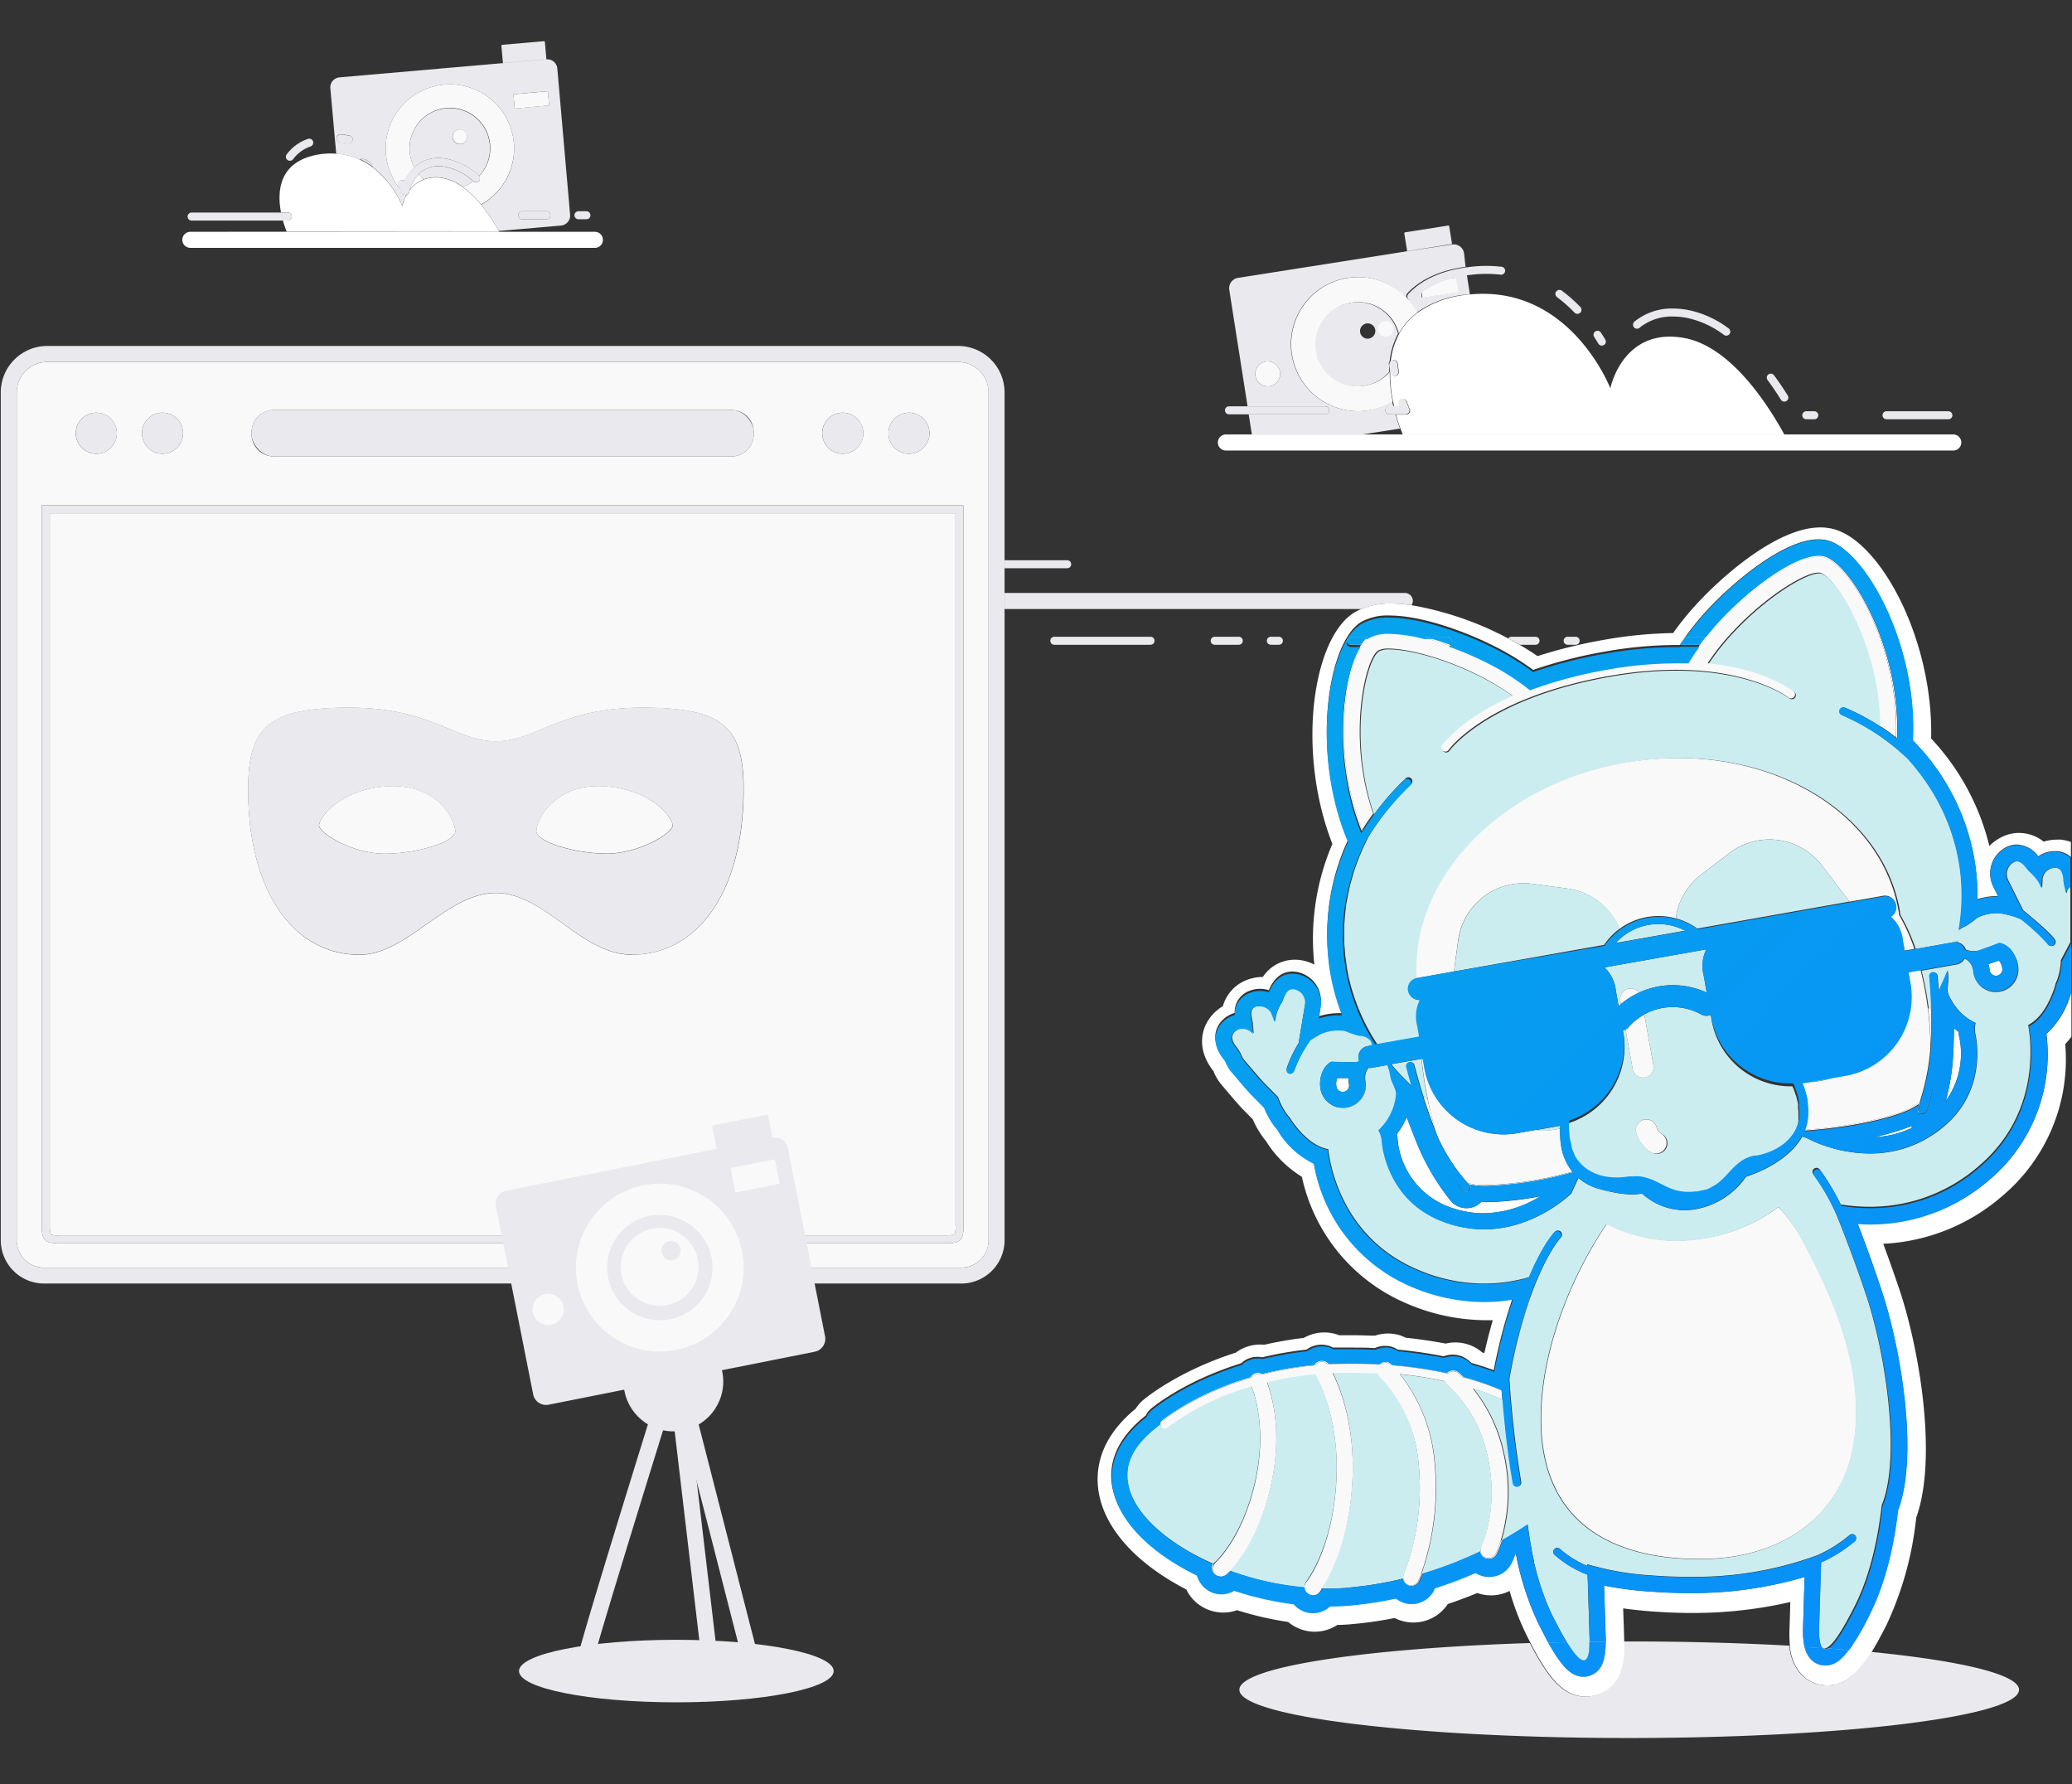 <svg xmlns="http://www.w3.org/2000/svg" xmlns:xlink="http://www.w3.org/1999/xlink" viewBox="0 0 352 303"><rect x="0" y="0" width="352" height="303" fill="#333333" stroke="none"/><defs><style>.cls-1{fill:none;}.cls-2{fill:#eaeaee;}.cls-3{fill:#f9f9fa;}.cls-4{fill:#e1e1e6;}.cls-5{fill:#fff;}.cls-6{fill:#ccedf0;}.cls-7{fill:url(#New_Gradient_Swatch_1);}.cls-8{fill:url(#New_Gradient_Swatch_1-2);}.cls-9{fill:url(#New_Gradient_Swatch_1-3);}.cls-10{fill:url(#New_Gradient_Swatch_1-4);}.cls-11{fill:url(#New_Gradient_Swatch_1-5);}.cls-12{fill:url(#New_Gradient_Swatch_1-6);}.cls-13{fill:url(#New_Gradient_Swatch_1-7);}.cls-14{fill:url(#New_Gradient_Swatch_1-8);}.cls-15{fill:url(#New_Gradient_Swatch_1-9);}.cls-16{fill:url(#New_Gradient_Swatch_1-10);}.cls-17{fill:url(#New_Gradient_Swatch_1-11);}.cls-18{fill:url(#New_Gradient_Swatch_1-12);}.cls-19{fill:url(#New_Gradient_Swatch_1-13);}</style><linearGradient id="New_Gradient_Swatch_1" x1="32.85" y1="-164.62" x2="464.89" y2="267.42" gradientUnits="userSpaceOnUse"><stop offset="0" stop-color="#00c8d7"/><stop offset="1" stop-color="#0a84ff"/></linearGradient><linearGradient id="New_Gradient_Swatch_1-2" x1="251.69" y1="167.11" x2="323.02" y2="238.45" xlink:href="#New_Gradient_Swatch_1"/><linearGradient id="New_Gradient_Swatch_1-3" x1="-54.51" y1="-77.26" x2="377.54" y2="354.78" xlink:href="#New_Gradient_Swatch_1"/><linearGradient id="New_Gradient_Swatch_1-4" x1="-14.77" y1="-117" x2="417.27" y2="315.04" xlink:href="#New_Gradient_Swatch_1"/><linearGradient id="New_Gradient_Swatch_1-5" x1="20.3" y1="-152.07" x2="452.35" y2="279.97" xlink:href="#New_Gradient_Swatch_1"/><linearGradient id="New_Gradient_Swatch_1-6" x1="-37.83" y1="-93.94" x2="394.21" y2="338.1" xlink:href="#New_Gradient_Swatch_1"/><linearGradient id="New_Gradient_Swatch_1-7" x1="18.94" y1="-150.71" x2="450.98" y2="281.33" xlink:href="#New_Gradient_Swatch_1"/><linearGradient id="New_Gradient_Swatch_1-8" x1="-10.34" y1="-121.43" x2="421.71" y2="310.61" xlink:href="#New_Gradient_Swatch_1"/><linearGradient id="New_Gradient_Swatch_1-9" x1="-71.71" y1="-60.06" x2="360.33" y2="371.98" xlink:href="#New_Gradient_Swatch_1"/><linearGradient id="New_Gradient_Swatch_1-10" x1="-50.96" y1="-80.81" x2="381.08" y2="351.23" xlink:href="#New_Gradient_Swatch_1"/><linearGradient id="New_Gradient_Swatch_1-11" x1="23.51" y1="-155.28" x2="455.55" y2="276.76" xlink:href="#New_Gradient_Swatch_1"/><linearGradient id="New_Gradient_Swatch_1-12" x1="2.08" y1="-133.85" x2="434.12" y2="298.2" xlink:href="#New_Gradient_Swatch_1"/><linearGradient id="New_Gradient_Swatch_1-13" x1="-4.89" y1="-126.88" x2="427.16" y2="305.16" xlink:href="#New_Gradient_Swatch_1"/></defs><title>private</title><path class="cls-1" d="M0 0h352v303H0z" id="Layer_1" data-name="Layer 1"/><g id="Layer_2" data-name="Layer 2"><path class="cls-1" d="M304 279.51a20 20 0 0 1-.08-2.56c0-1.16.09-2.89.15-4.86a73.12 73.12 0 0 1-16.82 1.86c-2.29 0-4.64-.09-7-.28-1.61-.13-3.13-.29-4.58-.5.07 2.27.13 4.3.17 5.62h1c9.66-.01 18.86.21 27.16.72zM238.25 73.79s-.16-.37-.4-1l-6.34 1zM276.8 200.29z"/><path class="cls-2" d="M310.37 286.24a6 6 0 0 1-4.37-1.84 7.89 7.89 0 0 1-2-4.89c-8.3-.46-17.5-.72-27.2-.72h-1v.07c.07 2.54-.12 5.41-2.1 7.45a6 6 0 0 1-4.34 1.85c-3.87 0-6.4-3.19-9.46-9.1-28.4.92-49.35 4.12-49.35 7.93 0 4.53 29.65 8.2 66.22 8.2S343 291.51 343 287c0-2.6-9.82-4.92-25.1-6.43-2.28 3.7-4.49 5.67-7.53 5.67zM239.79 102.78a1.32 1.32 0 0 0 .23-.71 1.36 1.36 0 0 0-1.36-1.36h-68v2.73h60.63a12.75 12.75 0 0 1 5.1-.94 24.55 24.55 0 0 1 3.4.28zM181.3 96.51a.68.68 0 0 0 0-1.36h-10.64v1.36zM196.14 108.83a.68.68 0 0 0-.68-.68h-16.35a.68.68 0 1 0 0 1.36h16.35a.68.68 0 0 0 .68-.68zM206.36 109.51h4.09a.68.68 0 1 0 0-1.36h-4.09a.68.68 0 0 0 0 1.36zM215.9 109.51h1.36a.68.68 0 1 0 0-1.36h-1.36a.68.68 0 1 0 0 1.36zM258.2 109.51h2.66a.68.68 0 1 0 0-1.36h-4.09a.67.67 0 0 0-.54.28l.33.17c.5.25 1.05.57 1.64.91zM267.68 108.15h-1.36a.68.68 0 1 0 0 1.36h1.36a.68.68 0 1 0 0-1.36zM246.2 38.45a.17.17 0 0 0-.19-.14l-7.3 1.15a.17.17 0 0 0-.14.19l.48 3 7.63-1.2zM237.85 72.79c-.22-.59-.51-1.42-.78-2.42h-1A.68.68 0 1 1 236 69h.69c-.06-.26-.12-.52-.17-.79a11.38 11.38 0 1 1 4.19-15.14 17.1 17.1 0 0 1 8-3c.36 0 .7-.08 1-.11l-.52-3.31a22.63 22.63 0 0 0-2.83.57l.72-.11c.07 0 .14 0 .14.05l.37 2.36s0 .08-.12.1l-5.79.91c-.07 0-.14 0-.14-.05l-.14-.9a10.52 10.52 0 0 0-1.31 1.16.68.68 0 1 1-1-.93c2.23-2.38 5.55-3.89 9.88-4.5l-.25-2.31a1.78 1.78 0 0 0-2-1.48L239 42.68l-28.69 4.52a1.78 1.78 0 0 0-1.48 2l3.11 19.8h13.19a.68.68 0 1 1 0 1.36h-13l.54 3.42h18.82zM215.7 65.6a2.12 2.12 0 1 1 1.76-2.42 2.12 2.12 0 0 1-1.76 2.42z"/><path class="cls-3" d="M241.66 50.52s.07.07.14.05l5.79-.91c.07 0 .13-.05.12-.1l-.37-2.36s-.07-.07-.14-.05l-.72.11a14.24 14.24 0 0 0-5 2.36z"/><circle class="cls-3" cx="215.37" cy="63.51" r="2.12" transform="rotate(-8.95 215.312 63.517)"/><path class="cls-3" d="M229 47.21a11.38 11.38 0 1 0 7.6 21 23.86 23.86 0 0 1-.5-5.05 7.14 7.14 0 1 1 1.55-6.51 10.92 10.92 0 0 1 3.14-3.58A11.37 11.37 0 0 0 229 47.21z"/><path class="cls-2" d="M229.61 51.39A7.15 7.15 0 1 0 236 63.16v-.82s0-.31-.07-.47a.68.68 0 0 1 .15-.51 13 13 0 0 1 1.43-4.71 7.12 7.12 0 0 0-7.9-5.26zm2.94 6.12a1.3 1.3 0 1 1 1.08-1.51 1.3 1.3 0 0 1-1.08 1.5z"/><circle class="cls-3" cx="232.34" cy="56.22" r="1.3" transform="matrix(1 -.16 .16 1 -5.92 36.82)"/><path class="cls-2" d="M92.57 7.15a.16.16 0 0 0-.18-.15l-7.06.61a.16.16 0 0 0-.15.17l.26 2.93 7.38-.64zM61.24 27a2 2 0 0 1 2.09 1.38 16.73 16.73 0 0 1 5 6.55 7.35 7.35 0 0 1 .67-1.71l-.13-.12a.69.69 0 0 1-.64-.43s-.09-.22-.23-.51a10.91 10.91 0 1 1 13.74 2.61 30.69 30.69 0 0 1 3 4.46l10.56-.92a1.71 1.71 0 0 0 1.55-1.85l-2.17-24.83a1.71 1.71 0 0 0-1.85-1.55l-7.38.64-27.78 2.42A1.71 1.71 0 0 0 56.12 15l1 11.12a11.25 11.25 0 0 1 4 1zm32.26 9.56a.68.68 0 0 1-.68.68h-4.09a.68.68 0 1 1 0-1.36h4.09a.68.68 0 0 1 .68.68zm-.42-21l.2 2.28s-.05.08-.12.08l-5.6.49c-.07 0-.13 0-.13-.06l-.2-2.28s.05-.08.12-.08l5.6-.49c.05.03.12.06.13.1zm-33.87 8.8h-.14a10.85 10.85 0 0 0-1.27-.18.68.68 0 0 1 .11-1.36 12 12 0 0 1 1.43.21.68.68 0 0 1-.14 1.35z"/><path class="cls-3" d="M87.35 16c-.07 0-.12 0-.12.08l.2 2.28s.06.07.13.06l5.6-.49c.07 0 .12 0 .12-.08l-.2-2.28s-.06-.07-.13-.06z"/><path class="cls-4" d="M61.24 27h-.17a12.11 12.11 0 0 1 2.26 1.35A2 2 0 0 0 61.24 27z"/><path class="cls-3" d="M87.3 24.3A10.91 10.91 0 1 0 68 32.16c-.07-.15-.16-.33-.26-.54a.68.68 0 0 1 1-.89 7.35 7.35 0 0 1 1.66-2.29 6.86 6.86 0 1 1 11 1.47.67.67 0 0 1-1 .88 6.78 6.78 0 0 1-1.81.94 16.79 16.79 0 0 1 3.13 3A10.9 10.9 0 0 0 87.3 24.3z"/><path class="cls-3" d="M69.59 32.3A5.31 5.31 0 0 1 72 30.45a6.88 6.88 0 0 1-.87-.88 6.39 6.39 0 0 0-1.54 2.73zM68.88 33.1l.13.12.12-.21a.64.64 0 0 1-.14.07z"/><path class="cls-2" d="M80.4 30.78a10.27 10.27 0 0 0-4.62-2.42 7 7 0 0 0-1.31-.13 4.55 4.55 0 0 0-3.35 1.35 6.88 6.88 0 0 0 .87.88 6.18 6.18 0 0 1 3.4-.21 8.23 8.23 0 0 1 3.22 1.48 6.78 6.78 0 0 0 1.81-.94z"/><path class="cls-2" d="M76 27a11.6 11.6 0 0 1 5.24 2.72.67.67 0 0 1 .14.17 6.83 6.83 0 1 0-11-1.47 5.86 5.86 0 0 1 4.1-1.58A8.36 8.36 0 0 1 76 27zm2-5a1.25 1.25 0 1 1-1.13 1.35A1.25 1.25 0 0 1 78 22z"/><circle class="cls-3" cx="78.14" cy="23.22" r="1.25" transform="rotate(-4.97 78.17 23.25)"/><path class="cls-5" d="M303.13 73.8c-2.56-4.69-8.92-14.85-16.89-16.37-10.56-2-12.67 8.52-12.67 8.52S266.82 48.43 249.83 50c-.35 0-.69.06-1 .11a17.1 17.1 0 0 0-8 3 10.92 10.92 0 0 0-3.14 3.58 13 13 0 0 0-1.43 4.71.68.68 0 0 1 .45-.25.7.7 0 0 1 .75.6c.05.45.11.89.18 1.31a.68.68 0 0 1-.56.78h-.11a.68.68 0 0 1-.67-.57c0-.3-.09-.61-.13-.92v.82a23.86 23.86 0 0 0 .5 5.05c.05.27.11.54.17.79h1l-.13-.35a.68.68 0 0 1 1.28-.46c.27.76.47 1.21.48 1.22a.68.68 0 0 1-.62 1h-1.7c.28 1 .56 1.83.78 2.42s.4 1 .4 1h64.88z"/><path class="cls-2" d="M302.55 67.89a.68.68 0 0 0 1.16-.72c-.74-1.19-1.53-2.34-2.33-3.43a.68.68 0 1 0-1.1.81c.79 1.05 1.55 2.18 2.27 3.34zM320.49 71.21H331a.68.68 0 1 0 0-1.36h-10.51a.68.68 0 1 0 0 1.36zM267.48 53.09a.68.68 0 0 0 1-.95 25.78 25.78 0 0 0-3.15-2.77.68.68 0 1 0-.81 1.1 24.28 24.28 0 0 1 2.96 2.62zM306.86 71.21h1.36a.68.68 0 1 0 0-1.36h-1.36a.68.68 0 1 0 0 1.36zM271.54 58.37a.68.68 0 1 0 1.17-.71c-.23-.38-.48-.77-.75-1.18a.68.68 0 1 0-1.13.76c.25.39.49.76.71 1.13zM278.55 55.65a8.71 8.71 0 0 1 5.62-1.89 13.16 13.16 0 0 1 2.45.24 15.86 15.86 0 0 1 6.25 2.88.68.68 0 1 0 .8-1.1 17.19 17.19 0 0 0-6.79-3.11 14.59 14.59 0 0 0-2.71-.27 10 10 0 0 0-6.47 2.2.68.68 0 1 0 .85 1.06zM239.25 50.82a.68.68 0 0 0 1 0 10.52 10.52 0 0 1 1.31-1.16 14.24 14.24 0 0 1 5-2.36 22.63 22.63 0 0 1 2.83-.57h.08a21.88 21.88 0 0 1 5.44-.08.68.68 0 1 0 .15-1.35 23.21 23.21 0 0 0-5.78.09h-.11c-4.33.61-7.65 2.12-9.88 4.5a.68.68 0 0 0-.04.93zM235.35 69.69a.68.68 0 0 0 .68.68h2.73a.68.68 0 0 0 .62-1s-.2-.46-.48-1.22a.68.68 0 0 0-1.28.46l.13.35H236a.68.68 0 0 0-.65.73zM225.81 69.69a.68.68 0 0 0-.68-.68h-16.35a.68.68 0 1 0 0 1.36h16.35a.68.68 0 0 0 .68-.68zM236 61.88c0 .16 0 .31.07.47 0 .31.08.62.13.92a.68.68 0 0 0 .67.57h.13a.68.68 0 0 0 .56-.78c-.07-.43-.13-.87-.18-1.31a.7.7 0 0 0-.75-.6.69.69 0 0 0-.6.75z"/><path class="cls-5" d="M208.26 76.52h123.57a1.36 1.36 0 0 0 0-2.73H208.26a1.36 1.36 0 0 0 0 2.73zM84.81 39.38l-.08-.15a30.69 30.69 0 0 0-3-4.46 16.79 16.79 0 0 0-3.13-3 8.23 8.23 0 0 0-3.22-1.48 6.18 6.18 0 0 0-3.4.21 5.31 5.31 0 0 0-2.4 1.85c0 .14-.06.23-.06.25a.66.66 0 0 1-.4.46l-.12.21a7.35 7.35 0 0 0-.65 1.73 16.73 16.73 0 0 0-5-6.55 12.11 12.11 0 0 0-2.26-1.35 11.25 11.25 0 0 0-4-1 12.52 12.52 0 0 0-2.52.07c-7.27 1-7.52 6.35-6.83 9.92h1.16a.68.68 0 0 1 0 1.36h-.84a15.07 15.07 0 0 0 .65 1.88H32h1.83z"/><path class="cls-2" d="M98.27 37.24h1.36a.68.68 0 0 0 0-1.36h-1.36a.68.68 0 1 0 0 1.36zM49.26 27.3a.68.68 0 0 0 .55-.28 6.18 6.18 0 0 1 2.93-2.14.68.68 0 1 0-.48-1.27 7.49 7.49 0 0 0-3.56 2.62.68.68 0 0 0 .55 1.08zM59.34 23.06a12 12 0 0 0-1.43-.21.68.68 0 0 0-.11 1.36 10.85 10.85 0 0 1 1.27.18h.14a.68.68 0 0 0 .14-1.35zM88.73 35.88a.68.68 0 1 0 0 1.36h4.09a.68.68 0 0 0 0-1.36zM74.48 28.22a7 7 0 0 1 1.31.13 10.27 10.27 0 0 1 4.62 2.42.67.67 0 0 0 1-.88.67.67 0 0 0-.14-.17A11.6 11.6 0 0 0 76 27a8.36 8.36 0 0 0-1.56-.15 5.86 5.86 0 0 0-4.1 1.58 7.35 7.35 0 0 0-1.66 2.29.68.68 0 0 0-1 .89c.11.21.19.38.26.54s.21.48.23.51a.69.69 0 0 0 .64.43H69a.64.64 0 0 0 .14-.07.66.66 0 0 0 .4-.46s0-.11.06-.25a6.39 6.39 0 0 1 1.53-2.73 4.55 4.55 0 0 1 3.35-1.36zM49.58 36.78a.68.68 0 0 0-.68-.68H32.55a.68.68 0 0 0 0 1.36H48.9a.68.68 0 0 0 .68-.68z"/><path class="cls-5" d="M32.34 42.1h68.72a1.36 1.36 0 1 0 0-2.73H32.34a1.36 1.36 0 1 0 0 2.73z"/><path class="cls-3" d="M66.2 133.52c-8.52.37-12 5.43-12 6.68s5.62 4.8 11.14 4.8 12-2 12-3.82c.03-2.03-3.1-8-11.14-7.66zM102.27 133.52c-8-.35-11.16 5.62-11.16 7.63 0 1.8 6.5 3.82 12 3.82s11.16-3.52 11.16-4.77-3.48-6.31-12-6.68z"/><path class="cls-3" d="M167.94 85.81V66.65a5.16 5.16 0 0 0-5.16-5.16H8a5.16 5.16 0 0 0-5.16 5.16v144.16a4.64 4.64 0 0 0 4.79 4.48h155.52a4.64 4.64 0 0 0 4.79-4.48zm-13.52-15.72a3.49 3.49 0 1 1-3.49 3.49 3.49 3.49 0 0 1 3.49-3.49zm-11.25 0a3.49 3.49 0 1 1-3.49 3.49 3.49 3.49 0 0 1 3.5-3.49zM42.74 73.41a3.77 3.77 0 0 1 3.77-3.77h77.77a3.77 3.77 0 0 1 3.77 3.77v.34a3.77 3.77 0 0 1-3.77 3.77H46.51a3.77 3.77 0 0 1-3.77-3.77zm-15.13-3.32a3.49 3.49 0 1 1-3.49 3.49 3.49 3.49 0 0 1 3.49-3.49zm-11.25 0a3.49 3.49 0 1 1-3.49 3.49 3.49 3.49 0 0 1 3.5-3.49zm144.33 141.07H10.1c-2.51 0-3-.49-3-3V85.81h156.59v122.35c0 2.51-.49 3-3 3z"/><path class="cls-3" d="M162.33 87.17H8.46v121c0 1.17.13 1.43.17 1.49a3.46 3.46 0 0 0 1.47.15h150.59c1.16 0 1.43-.13 1.48-.17a3.47 3.47 0 0 0 .16-1.48zm-54.9 75c-8.75 0-14.8-10.49-23.19-10.49s-15 10.49-23.19 10.49c-10.79 0-18.76-10.19-18.89-27.66-.08-10.84 3.17-14.31 17.18-14.31s18.12 5.72 24.91 5.72 10.9-5.72 24.91-5.72 17.26 3.46 17.18 14.31c-.15 17.43-8.12 27.63-18.91 27.63z"/><path class="cls-2" d="M170.66 96.51V66.65a7.9 7.9 0 0 0-7.89-7.89H8a7.9 7.9 0 0 0-7.87 7.89v144.16A7.37 7.37 0 0 0 7.64 218h155.51a7.37 7.37 0 0 0 7.51-7.21V96.51zm-7.51 118.79H7.64a4.64 4.64 0 0 1-4.79-4.48V66.65A5.16 5.16 0 0 1 8 61.48h154.77a5.16 5.16 0 0 1 5.16 5.16v144.17a4.64 4.64 0 0 1-4.78 4.49z"/><path class="cls-2" d="M163.69 85.81H7.1v122.35c0 2.51.49 3 3 3h150.59c2.51 0 3-.49 3-3zm-1.52 123.83c-.05 0-.32.17-1.48.17H10.1a3.46 3.46 0 0 1-1.47-.15c0-.05-.17-.32-.17-1.49v-121h153.87v121a3.47 3.47 0 0 1-.16 1.47z"/><circle class="cls-2" cx="16.37" cy="73.58" r="3.49"/><circle class="cls-2" cx="27.61" cy="73.58" r="3.49"/><rect class="cls-2" x="42.74" y="69.63" width="85.32" height="7.89" rx="3.77" ry="3.77"/><circle class="cls-2" cx="143.18" cy="73.58" r="3.49"/><circle class="cls-2" cx="154.42" cy="73.58" r="3.49"/><path class="cls-2" d="M109.14 120.17c-14 0-18.12 5.72-24.91 5.72s-10.89-5.72-24.91-5.72-17.26 3.46-17.18 14.31c.13 17.47 8.1 27.66 18.89 27.66 8.23 0 14.8-10.49 23.19-10.49s14.44 10.49 23.19 10.49c10.79 0 18.76-10.19 18.89-27.66.1-10.85-3.15-14.31-17.16-14.31zM65.34 145c-5.52 0-11.16-3.52-11.16-4.77s3.51-6.31 12-6.68c8-.35 11.16 5.62 11.16 7.63.03 1.82-6.48 3.82-12 3.82zm37.79 0c-5.52 0-12-2-12-3.82 0-2 3.13-8 11.16-7.63 8.52.37 12 5.43 12 6.68s-5.64 4.77-11.16 4.77z"/><path class="cls-5" d="M347 149.35a2.11 2.11 0 0 1 2.25-1.95 1.24 1.24 0 0 1 .92.43 1.23 1.23 0 0 0-.93-.45h-.15a2.11 2.11 0 0 0-2.1 2c0 .06 0 .62-.09 1.43.04-.81.1-1.4.1-1.46zM351.12 151.5l-.07.16.08-.18a2.1 2.1 0 0 1 .7-.85 2.1 2.1 0 0 0-.71.87zM341.11 149.46a2.3 2.3 0 0 1 1-3.08c1.13-.56 2 .84 2.61 1.56a11.23 11.23 0 0 1 1.54 1.67 10.85 10.85 0 0 0-1.55-1.69c-.52-.6-1.21-1.69-2.09-1.69a1.17 1.17 0 0 0-.52.13 2.3 2.3 0 0 0-1 3.08l1.77 3.56.78 1.57-.77-1.55zM333.82 157.26a14 14 0 0 0 2-1.44 7.39 7.39 0 0 1 4.05-.76 14.94 14.94 0 0 1 3.46 1 15 15 0 0 0-3.44-1 3.67 3.67 0 0 0-.66-.05 7.6 7.6 0 0 0-3.39.81 14 14 0 0 1-2 1.44 4.34 4.34 0 0 0-1.08.61 4.25 4.25 0 0 1 1.06-.61zM227 188a3.83 3.83 0 0 1-1.26-.68 3.81 3.81 0 0 0 1.26.68zM231.85 183.61a3.82 3.82 0 0 1-3.74 4.54 3.78 3.78 0 0 1-.55 0 3.72 3.72 0 0 0 2-.21 3.82 3.82 0 0 0 2.33-4.27 2.89 2.89 0 0 1 .51-2.27 2.88 2.88 0 0 0-.55 2.21zM229.07 183.12h-1.89a2.43 2.43 0 0 0-.09 1.67 1.1 1.1 0 0 0 1 .69 1.07 1.07 0 0 0 .4-.08 1.09 1.09 0 0 0 .67-1.21 5.54 5.54 0 0 1-.09-1.07zM232 142.68c-.1.2-.17.4-.26.59l.38-.78zM229.14 166.63q-.25-1-.44-2.1c-.06-.36-.1-.72-.15-1.08.05.35.08.7.14 1.06.12.72.31 1.42.45 2.12zM286.9 112.33h-2.13a66.89 66.89 0 0 0-11.61 1.07 74.11 74.11 0 0 0-13.16 3.46 40.07 40.07 0 0 0-6.31-4.14 55.41 55.41 0 0 0-7.49-3.28c-1.42-.5-2.83-.94-4.19-1.29a25.13 25.13 0 0 0-5.93-.88 6.71 6.71 0 0 0-3.43.73l-.21.15a5.1 5.1 0 0 0-1.21 1.36c-3.19 5-4.92 19.22.11 31.63l.12-.18c-5.64-14-2.63-30.4 1.3-32.79 3.37-2 13.51.8 20.86 4.73a39.92 39.92 0 0 1 6.28 4.12 73.87 73.87 0 0 1 13.32-3.55 64.58 64.58 0 0 1 13.87-1 39.55 39.55 0 0 1 4.63-6.25c5.57-6.21 14.14-12.34 18-11.57 4.54.91 13 15.41 12.41 30.64l.15.12c.67-15.36-8-30-12.55-31a3.94 3.94 0 0 0-.77-.07c-4.3 0-12.14 5.85-17.39 11.7-.55.61-1.15 1.33-1.76 2.1-.34.43-.68.89-1 1.36-.69.9-1.33 1.83-1.91 2.83zM332.34 159.81a1.88 1.88 0 0 0 .08.22h-.13.14a2.23 2.23 0 0 1-.09-.22zM306.63 191.87l-.06.15c8.45-.56 17-2.52 19.42-4.55-.12.39-.21.63-.21.64a.77.77 0 0 0 .46 1 .8.8 0 0 0 .26 0 .77.77 0 0 0 .72-.51 35.89 35.89 0 0 0 1.23-4.59c-.59 2.52-1.25 4.44-1.3 4.57a.68.68 0 1 1-1.29-.45s.16-.45.37-1.16l-.07.11c-1.7 1.92-10.16 4.19-19.53 4.79zM210.3 178.28c.47.7.5 1.1.83 1.57-.31-.47-.35-.85-.83-1.57zM259.84 220.48a86.89 86.89 0 0 0-3.49 13.7 87.83 87.83 0 0 1 3.65-14.03l-.12.32zM333.68 162.76zM324.6 191.31a39.51 39.51 0 0 1-6.23 1.83 16.35 16.35 0 0 0 6.56-1.65zM332.91 176.42a7.09 7.09 0 0 1-.19-1.18q-.39-.27-.77-.58c0 1.57-.07 3.2-.15 4.77a37.91 37.91 0 0 1-1.23 7.52 13.74 13.74 0 0 0 2.34-10.53zM328 170.62l-.44.73a53.94 53.94 0 0 1 .44 6c.14-2.43.11-4.79 0-6.73zM217.07 186.36v.07zM251.64 204.15l-.27.25a3.5 3.5 0 0 1-4.91-.45 39.43 39.43 0 0 1-5.35-8.83c-.75-1.78-1.48-3.65-2.13-5.39a12.41 12.41 0 0 1-1.68 2.89 6.73 6.73 0 0 1 .16 1.14 13.5 13.5 0 0 0 7.94 10.91 16.81 16.81 0 0 0 6.63 1.4 18.76 18.76 0 0 0 9.68-2.89 52.8 52.8 0 0 1-9.18 1z"/><path class="cls-5" d="M249.36 200.93l.3.33a.68.68 0 0 1-1 .93c0-.05-.45-.48-1-1.19.52.71.88 1.15.92 1.2a.77.77 0 1 0 1.18-1 12.91 12.91 0 0 0 2.82.26 63 63 0 0 0 14.69-2.33l-.09-.11a61.33 61.33 0 0 1-14.55 2.28 11.4 11.4 0 0 1-3.27-.37zM265.27 277.4c-.44-.79-.91-1.68-1.43-2.71-.28-.55-.53-1.11-.78-1.68.24.56.49 1.12.76 1.66.53 1.04 1 1.93 1.45 2.73zM330.89 168.8a8.15 8.15 0 0 0 .4.84 8.16 8.16 0 0 1-.39-.82c-.33-.81.13-2.16 0-3.06 0-.34-.07-.68-.1-1 0 .31.06.63.09 1 .11.88-.33 2.24 0 3.04zM241.8 186.16c.6 1.91 1.36 4.13 2.24 6.3a56 56 0 0 1-1.5-5.71zM219.67 190.79a9.29 9.29 0 0 1-.6-.91 9.36 9.36 0 0 0 .6.91zM267 202.39c.36-.81.72-1.6 1.07-2.34-.35.72-.71 1.51-1.07 2.34zM213.87 170.72a2.1 2.1 0 0 1 1 .14 2.09 2.09 0 0 0-.8-.18 2.2 2.2 0 0 0-.2.04zM231 175.73a14 14 0 0 1-2.34-.79 4.47 4.47 0 0 0-1.11-.12 7.39 7.39 0 0 0-3 .58 18.46 18.46 0 0 0-1.94 1.17v.06a18.27 18.27 0 0 1 2-1.2 7.39 7.39 0 0 1 4.1-.46 14 14 0 0 0 2.34.79 2.37 2.37 0 0 1 1.89.83 2.34 2.34 0 0 0-1.94-.86zM212.64 173.26c.16.73.13 1.54.23 2.21l-.13-.15a2.12 2.12 0 0 0-1.6-.73h-.2a2.12 2.12 0 0 1 1.82.71l.13.15c-.1-.67-.07-1.48-.23-2.21-.23-1-.38-2 .7-2.43a2.08 2.08 0 0 1 .27-.08 2 2 0 0 0-.29.05c-1.08.46-.92 1.44-.7 2.48zM233.16 177.5l.69-.12zM339 165.72h.09a1.09 1.09 0 0 0 1.08-1 2.43 2.43 0 0 0-.57-1.57l-1.79.6a5.65 5.65 0 0 1 .2 1 1.09 1.09 0 0 0 .99.97z"/><path class="cls-5" d="M339.08 168.45h-.32a3.82 3.82 0 0 1-2.77-1.56 3.81 3.81 0 0 0 6.9-1.91 5 5 0 0 0-.79-3 5 5 0 0 1 .78 3 3.82 3.82 0 0 1-3.8 3.47zM309 276.42a9.5 9.5 0 0 0 .24 2.86 9.79 9.79 0 0 1-.23-2.84c.07-2.3.21-6.89.34-11.09-.11 4.2-.25 8.77-.35 11.07zM219.82 167.77h-.21c-1.08 0-1.46 1.46-1.83 2.28a7.77 7.77 0 0 0-1.08 2.5l-.14.83.14-.84a7.77 7.77 0 0 1 1.08-2.5c.38-.87.79-2.47 2-2.26a2.29 2.29 0 0 1 1.49.92 2.29 2.29 0 0 0-1.45-.93zM209.72 177.5c-.61-.91-.7-1.71.07-2.37a2 2 0 0 1 .25-.18 1.91 1.91 0 0 0-.26.16c-.78.66-.68 1.47-.06 2.39zM224 270.32a1.36 1.36 0 0 1-1.92.18 1.34 1.34 0 0 1-.46-.83h-.19a1.52 1.52 0 0 0 .53 1 1.54 1.54 0 0 0 2.17-.21s.19-.24.42-.57h-.18c-.17.22-.31.39-.37.43zM197.16 241.93a.67.67 0 0 1 .23-.55c.31-.26 5.66-4.64 15.24-7.44a1.33 1.33 0 0 1 .54-.49 1.34 1.34 0 0 1 1.14 0 57.45 57.45 0 0 1 9.15-1.58 1.33 1.33 0 0 1 2.14-.14c.43 0 .83-.06 1.27-.08 2.74-.1 5.28 0 7.65.09a1.37 1.37 0 0 1 1.14-.31 2.05 2.05 0 0 1 .69.42 70.22 70.22 0 0 1 9.58 1.41 1.35 1.35 0 0 1 1.76-.08s.34.28.76.69a44.2 44.2 0 0 1 6.67 2.29v-.11a44.62 44.62 0 0 0-6.44-2.22c-.5-.49-.84-.77-.89-.81a1.48 1.48 0 0 0-.93-.33 1.56 1.56 0 0 0-1.08.44 70.74 70.74 0 0 0-9.26-1.36 2.37 2.37 0 0 0-.83-.53h-.3a1.54 1.54 0 0 0-1.05.42c-1.5-.08-3.06-.13-4.7-.13h-2.78c-.38 0-.74 0-1.12.07a1.56 1.56 0 0 0-1.18-.55 1.49 1.49 0 0 0-.8.23 1.51 1.51 0 0 0-.47.48 57.7 57.7 0 0 0-8.86 1.52 1.61 1.61 0 0 0-.74-.18 1.43 1.43 0 0 0-.6.13 1.5 1.5 0 0 0-.64.6c-9.5 2.8-14.81 7.15-15.12 7.41a.76.76 0 0 0-.26.67c-2.86 2.09-4.87 4.48-5.4 7.13a7.56 7.56 0 0 0-.12 1.94 7.57 7.57 0 0 1 .13-1.92c.54-2.62 2.58-5.06 5.48-7.13z"/><path class="cls-5" d="M349.41 142.61a7.48 7.48 0 0 0-2.22.34 6.71 6.71 0 0 0-4.2-1.48 6.58 6.58 0 0 0-2.94.7 7.74 7.74 0 0 0-2.09 1.52 40.77 40.77 0 0 0-9.89-18.26c.4-16.88-8.78-34-17-35.67a9.42 9.42 0 0 0-1.84-.18c-7.37 0-16.95 8.49-21.45 13.51a48.69 48.69 0 0 0-3.54 4.43 73.53 73.53 0 0 0-11.74 1.15 83.67 83.67 0 0 0-11.3 2.77c-1.08-.75-2.12-1.39-3.05-1.93-.59-.34-1.14-.66-1.63-.92l-.33-.17a55.07 55.07 0 0 0-16.45-5.64 24.55 24.55 0 0 0-3.39-.28 12.75 12.75 0 0 0-5.1.94 9.29 9.29 0 0 0-1.16.59c-7.11 4.32-9.88 23.58-3.74 39.31a40.78 40.78 0 0 0-3.06 20.49 7.72 7.72 0 0 0-2.26-.75A6.82 6.82 0 0 0 220 163a6.47 6.47 0 0 0-5.46 2.93 7.53 7.53 0 0 0-2.72.51 6.69 6.69 0 0 0-4.07 4.45 7.46 7.46 0 0 0-1.14.83c-2.54 2.23-3.64 6.26-.4 10.28v.07a8.26 8.26 0 0 0 1.4 2.28l.68.8c1.23 1.45 2.22 2.61 2.86 3.26l.9.91.77.78a15.87 15.87 0 0 0 1.81 3.15l.42.53c.21.33.44.66.67 1a18.67 18.67 0 0 0 5.45 5.09 30.32 30.32 0 0 0 17.8 21.52 34.29 34.29 0 0 0 13.52 2.84h1.11q-.84 2.92-1.43 5.58l-.37-.11-.2-.17a7 7 0 0 0-6-1.33c-2.21-.42-4.49-.75-6.81-1a6.1 6.1 0 0 0-1.64-.58 7 7 0 0 0-3.55.23c-1.19 0-2.36-.07-3.54-.07h-2.56a7 7 0 0 0-6 .45 63.39 63.39 0 0 0-6.72 1.17 6.88 6.88 0 0 0-3.6.6 6.64 6.64 0 0 0-1.22.73c-9.66 3.09-15.14 7.54-15.75 8.06a6.18 6.18 0 0 0-1.26 1.45c-3.45 2.84-5.55 6-6.23 9.46-1.55 7.75 4.08 15.72 14.81 21.26a6.92 6.92 0 0 0 1 1.52 7 7 0 0 0 7.62 2 56.44 56.44 0 0 0 8.69 2l.07.06a7 7 0 0 0 8.3.44c1 0 2-.08 2.89-.17a66.92 66.92 0 0 0 6.83-1l.31.15a7 7 0 0 0 8.72-2.53q2.52-.84 5-1.87a7 7 0 0 0 5.5-.35 44.73 44.73 0 0 0 2.92 7.59l.64 1.26c3.06 5.91 5.59 9.1 9.46 9.1a6 6 0 0 0 4.34-1.85c2-2 2.18-4.91 2.1-7.45v-.07c0-1.32-.1-3.35-.17-5.62 1.45.21 3 .37 4.58.5 2.36.18 4.72.28 7 .28a73.12 73.12 0 0 0 16.82-1.86c-.06 2-.11 3.7-.15 4.86a20 20 0 0 0 .08 2.56 7.89 7.89 0 0 0 2 4.89 6 6 0 0 0 4.34 1.85c3 0 5.25-2 7.55-5.68.83-1.34 1.66-2.9 2.56-4.68a56.38 56.38 0 0 0 5-18.11c3.66-10.15.56-28.75-2.93-39q-1.33-3.93-2.67-7.53a33.28 33.28 0 0 0 20.22-8.11 30.33 30.33 0 0 0 10.7-25.8 14.56 14.56 0 0 0 1.05-1.28v-7.56c-.07.26-.15.52-.24.78a14.73 14.73 0 0 1-4 6.33 27.83 27.83 0 0 1-9.66 24.74 30.64 30.64 0 0 1-20.26 7.51q-1.07 0-2.17-.07c1.34 3.43 2.7 7.17 4 11.16 3.3 9.71 6.42 28.19 2.84 37.51-.54 4.81-1.8 11.63-4.75 17.53a41.61 41.61 0 0 1-3.62 6.23c-1.42 1.89-2.65 2.63-4 2.63a3.31 3.31 0 0 1-2.39-1 4.41 4.41 0 0 1-1.09-2.16 13.22 13.22 0 0 1-.24-3.32c.05-1.84.16-5.14.26-8.54a67 67 0 0 1-19.66 2.73c-2.22 0-4.5-.09-6.79-.27a59.16 59.16 0 0 1-7.62-1l.28 9v.55c0 2.45-.39 4-1.34 4.93a3.31 3.31 0 0 1-2.39 1c-2 0-3.66-1.53-6-5.78-.5-.9-1-1.92-1.62-3.07a48.46 48.46 0 0 1-4-12.43 15.76 15.76 0 0 1-.75 1.77 4.25 4.25 0 0 1-3.79 2.31 4.3 4.3 0 0 1-2-.48l-.33-.19a69 69 0 0 1-6.89 2.6l-.08.18a4.26 4.26 0 0 1-5.64 2.12 4.13 4.13 0 0 1-.9-.56 64.85 64.85 0 0 1-7.62 1.17c-1.14.11-2.35.16-3.59.17a4.27 4.27 0 0 1-5.62.17 4.2 4.2 0 0 1-.54-.54 53.52 53.52 0 0 1-10.12-2.29 4.25 4.25 0 0 1-6.29-2.56c-10.19-5-15.64-12.06-14.3-18.76.59-2.93 2.5-5.69 5.68-8.2a3.44 3.44 0 0 1 .89-1.15c.58-.49 5.86-4.77 15.32-7.71a4 4 0 0 1 1-.7 4.13 4.13 0 0 1 1.75-.39 4.24 4.24 0 0 1 .82.08 60.64 60.64 0 0 1 7.54-1.31l.25-.18a4.23 4.23 0 0 1 4.24-.16H229.56c1.33 0 2.64 0 4 .09a4.27 4.27 0 0 1 2.58-.3 3.7 3.7 0 0 1 1.32.56 74.15 74.15 0 0 1 7.8 1.13 4.23 4.23 0 0 1 4.16.64c.05 0 .25.21.56.49 1.48.42 2.74.84 3.78 1.22a91 91 0 0 1 3.24-12.33 30 30 0 0 1-4.91.41 31.58 31.58 0 0 1-12.45-2.63 27.82 27.82 0 0 1-16.47-20.85 14.72 14.72 0 0 1-5.67-4.89c-.23-.31-.44-.63-.64-1s-.31-.37-.45-.55a13.29 13.29 0 0 1-1.69-3.06l-1.26-1.27-.78-.79c-.57-.57-1.57-1.74-2.72-3.1l-.7-.82a5.6 5.6 0 0 1-1-1.57 2.42 2.42 0 0 0-.41-.7c-2.26-2.81-1.43-5.22.06-6.52a4.74 4.74 0 0 1 1.84-1 3.83 3.83 0 0 1 2.57-3.77 4.79 4.79 0 0 1 3.23-.09c.49-1.15 1.58-3.17 4-3.17a4.07 4.07 0 0 1 .66.05 5 5 0 0 1 4.13 5.77l-.29 1.78a11.09 11.09 0 0 1 3.41-.53h.54a36.13 36.13 0 0 1-2-7.12 38 38 0 0 1 3-22.3c-6.44-15.26-3.32-33.66 2.21-37a9.15 9.15 0 0 1 4.85-1.12c5.6 0 13.52 2.9 18.89 5.77a44.82 44.82 0 0 1 5.51 3.47 79.25 79.25 0 0 1 12.23-3.12 70 70 0 0 1 12.08-1.11h.63v-.06c.31-.47.62-.92.94-1.36a46.43 46.43 0 0 1 3.14-3.92c4.54-5.07 13.46-12.61 19.42-12.61a6.68 6.68 0 0 1 1.31.12c6.34 1.27 15.56 17.5 14.72 34a38 38 0 0 1 10.44 19.93 36.09 36.09 0 0 1 .54 7.07 11.38 11.38 0 0 1 3.27-.53h.25l-.8-1.61a5 5 0 0 1 2.26-6.73 3.88 3.88 0 0 1 1.74-.41 4.81 4.81 0 0 1 3.65 2 4.8 4.8 0 0 1 2.77-.88h.35a3.93 3.93 0 0 1 2.41 1V143a7.4 7.4 0 0 0-1.87-.41z"/><path class="cls-5" d="M208.32 267.27a1.36 1.36 0 0 1-2.13-1.59l-.18-.08a1.53 1.53 0 0 0 2.41 1.78s.25-.22.58-.57l-.16-.06c-.29.31-.49.49-.52.52zM252.89 264.66a1.33 1.33 0 0 1-1.33-1.21l-.17.08a1.51 1.51 0 0 0 .78 1.11 1.54 1.54 0 0 0 2.07-.66 16.37 16.37 0 0 0 .93-2.41l-.2.11a15.55 15.55 0 0 1-.87 2.24 1.36 1.36 0 0 1-1.21.74zM259.47 259c.17 1.33.4 2.81.7 4.35-.32-1.61-.53-3.06-.7-4.35zM241 268.48a1.36 1.36 0 0 1-1.8.68 1.34 1.34 0 0 1-.76-1h-.18a1.51 1.51 0 0 0 .85 1.11 1.54 1.54 0 0 0 2-.77c0-.07.23-.52.49-1.24l-.18.06c-.22.68-.42 1.09-.42 1.16z"/><path class="cls-6" d="M206.53 265.21s4.63-4.18 6.73-13.84c2-9-.3-15-.69-16a44.42 44.42 0 0 0-14.3 7 .68.68 0 0 1-1-.08.67.67 0 0 1-.15-.41c-2.9 2.1-4.95 4.51-5.48 7.18a7.57 7.57 0 0 0-.13 1.92v.1c0 .26.06.52.1.78 0 .1 0 .21.05.31s.11.45.17.68.08.28.13.42.14.39.22.59.15.36.24.53.15.33.24.49.27.47.41.71l.19.31c2.4 3.68 7 7.1 12.7 9.62l.18.08a1.34 1.34 0 0 1 .39-.39zM238.51 267.35a40.81 40.81 0 0 0 2.49-18.74 24.57 24.57 0 0 0-6.16-14.46 1.36 1.36 0 0 1-.23-.18 1.94 1.94 0 0 1-.55-.86c-2.24-.12-4.61-.16-7.16-.07h-.53c1.27 2.53 3.93 9.08 3.35 18.76-.63 10.54-4.19 16.37-5.34 18h1.26c1.19 0 2.37 0 3.55-.16q1.17-.11 2.3-.26h.08a65.67 65.67 0 0 0 6.66-1.24h.18a1.33 1.33 0 0 1 .1-.79z"/><path class="cls-6" d="M251.68 262.67c0-.06 3.12-6.29 1-15.6a22.49 22.49 0 0 0-6.68-11.74 1.33 1.33 0 0 1-.43-.7 69.09 69.09 0 0 0-7.7-1.22 28 28 0 0 1 5.89 14.95 44.14 44.14 0 0 1-2.29 19l.18-.06a65.81 65.81 0 0 0 9.74-3.75l.17-.08a1.33 1.33 0 0 1 .12-.8zM221.93 268.58c0-.05 4.4-5.53 5.08-16.91s-3.53-18.23-3.57-18.3 0-.07 0-.1a55.76 55.76 0 0 0-8.2 1.41c.71 1.85 2.69 8.21.72 17.27-1.91 8.76-5.69 13.36-7.08 14.8l.16.06a50.17 50.17 0 0 0 12.44 2.83h.19a1.34 1.34 0 0 1 .26-1.06z"/><path class="cls-3" d="M248.45 233.89c-.43-.41-.72-.65-.76-.69a1.35 1.35 0 0 0-1.76.08 70.22 70.22 0 0 0-9.58-1.41 2.05 2.05 0 0 0-.69-.42 1.37 1.37 0 0 0-1.14.31c-2.38-.13-4.91-.18-7.65-.09-.43 0-.84.06-1.27.08a1.33 1.33 0 0 0-2.14.14 57.45 57.45 0 0 0-9.15 1.58 1.34 1.34 0 0 0-1.14 0 1.33 1.33 0 0 0-.54.49c-9.58 2.8-14.93 7.18-15.24 7.44a.71.71 0 0 0-.08 1 .68.68 0 0 0 1 .08 44.42 44.42 0 0 1 14.3-7c.39.94 2.65 7 .69 16-2.1 9.66-6.69 13.8-6.73 13.84a1.34 1.34 0 0 0-.34.47 1.36 1.36 0 0 0 2.13 1.59s.23-.21.52-.51c1.39-1.45 5.17-6 7.08-14.8 2-9.07 0-15.43-.72-17.27a55.76 55.76 0 0 1 8.2-1.41v.1s4.26 6.83 3.57 18.3-5 16.86-5.08 16.91a1.4 1.4 0 0 0 .18 1.92 1.36 1.36 0 0 0 1.92-.18s.16-.21.36-.48c1.15-1.63 4.71-7.46 5.34-18 .58-9.68-2.08-16.23-3.35-18.76h.53c2.55-.09 4.93 0 7.16.07a1.94 1.94 0 0 0 .55.86 1.36 1.36 0 0 0 .23.18 24.57 24.57 0 0 1 6.15 14.3 40.81 40.81 0 0 1-2.52 18.74 1.43 1.43 0 0 0 .68 1.8 1.36 1.36 0 0 0 1.8-.68c0-.07.21-.47.45-1.14a44.14 44.14 0 0 0 2.29-19 28 28 0 0 0-5.89-14.95 69.09 69.09 0 0 1 7.7 1.22 1.33 1.33 0 0 0 .43.7 22.49 22.49 0 0 1 6.71 11.74c2.12 9.31-1 15.54-1 15.6a1.43 1.43 0 0 0 .59 1.84 1.36 1.36 0 0 0 1.84-.58 15.55 15.55 0 0 0 .87-2.24 29.14 29.14 0 0 0 .37-15.21 26.12 26.12 0 0 0-5.11-10.61 37.48 37.48 0 0 1 5 1.89c0-.57-.09-1.09-.12-1.56a44.2 44.2 0 0 0-6.64-2.28zM302.14 205a28.57 28.57 0 0 1-13.43 5.42 26.07 26.07 0 0 1-15.71-2.56c-5.79 8.47-11.44 21.61-11.16 34 .47 20.47 17.73 23.35 28.92 22.86 7.31-.32 14.31-2.95 18.95-8.22v-.07l.12-.07a22 22 0 0 0 5-10.56c2.33-12.58-3.27-25.15-8.4-34.77a28.19 28.19 0 0 0-4.29-6.03z"/><path class="cls-6" d="M351.13 151.52l-.08.18c-.06-.41-.17-.86-.27-1.32 0-.13 0-.26-.07-.4s-.07-.31-.08-.47a3.17 3.17 0 0 0-.45-1.67 1.24 1.24 0 0 0-.92-.43 2.11 2.11 0 0 0-2.25 1.95c0 .06 0 .62-.09 1.44l-.38-.76c-.07-.14-.14-.27-.21-.39a11.23 11.23 0 0 0-1.54-1.67c-.62-.72-1.48-2.13-2.61-1.56a2.3 2.3 0 0 0-1 3.08l1.77 3.56.77 1.55c1.7 1.39 5 4.14 5.43 5.08a.68.68 0 0 1-1.22.61 35.41 35.41 0 0 0-4.52-4.17 14.94 14.94 0 0 0-3.46-1 7.39 7.39 0 0 0-4.05.76 14 14 0 0 1-2 1.44 4.25 4.25 0 0 0-1.1.63 34.25 34.25 0 0 0 .39-8.7v-.06q-.13-1.46-.38-2.92c-.16-.9-.36-1.78-.58-2.65l-.09-.31q-.31-1.15-.7-2.27l-.12-.34a34.18 34.18 0 0 0-2.2-4.87l-.1-.17q-.61-1.09-1.29-2.13l-.15-.23a37.59 37.59 0 0 0-3.35-4.33l-.23-.23a37.65 37.65 0 0 0-11.06-7.29.68.68 0 0 1 .51-1.27 38.91 38.91 0 0 1 6.11 3.27c-.05-13.73-7.68-25.54-10.28-26.06H309c-2.33 0-9.32 4.24-15.15 10.74a38.32 38.32 0 0 0-3.6 4.65c9.73 1 14.31 4.54 14.58 4.75a.68.68 0 0 1-.85 1.07c-.09-.07-9.59-7.34-30.43-3.67s-27.24 12.48-27.31 12.57a.68.68 0 0 1-1.12-.78c.18-.26 3.24-4.51 12-8.4a39.05 39.05 0 0 0-4.67-2.91c-6.43-3.44-13.08-5.12-16.37-5.12a3.71 3.71 0 0 0-1.79.32c-2.25 1.37-5.35 14.88-.86 27.71a42.55 42.55 0 0 1 5.46-6.2.68.68 0 0 1 .9 1 44.34 44.34 0 0 0-7.31 9l-.23.47-.38.78c-.19.4-.37.81-.54 1.21s-.32.73-.46 1.09q-.4 1-.74 2c-.13.39-.24.78-.35 1.17s-.25.85-.36 1.29-.2.82-.29 1.23-.16.78-.23 1.17-.16.85-.22 1.27-.1.82-.14 1.23q-.12 1.11-.17 2.23v2.49s0 .74.05 1.1.06.9.11 1.36.11.84.17 1.26.09.72.15 1.08q.19 1.06.44 2.1c.15.62.32 1.22.5 1.82l.15.47c.14.45.3.89.46 1.32.08.23.17.46.26.69s.27.65.41 1a35.23 35.23 0 0 0 2.92 5.42l7.21-1.28-.32-1.82a6.37 6.37 0 0 1 .46-4.43 1.87 1.87 0 0 1-.52-3.7h.09c-1.07-16.83 14.12-32.84 35.4-36.59 22.51-4 43.3 7.3 46.45 25.15 0 .24.07.47.1.71a31.65 31.65 0 0 1 2.59 5.76l6.41-1.14a1.88 1.88 0 0 1 .57 0l.06-.25a2.23 2.23 0 0 0 .09.25 1.85 1.85 0 0 1 1.38 1.23 3.78 3.78 0 0 0 2.21.18l3.74-1.25a3.67 3.67 0 0 1 2.19 1.8 5 5 0 0 1 .79 3 3.82 3.82 0 0 1-7.61.07 2.86 2.86 0 0 0-.17-.7v-.1a2.85 2.85 0 0 0-.27-.5l-.09-.13a2.92 2.92 0 0 0-.41-.44l-.05-.05a3 3 0 0 0-.53-.34 1.87 1.87 0 0 1-1.31 1l-6 1.06a55.81 55.81 0 0 1 1.23 6.57l.44-.73c-.11-2.83-.3-4.78-.31-4.81a.68.68 0 0 1 .61-.75.7.7 0 0 1 .75.61s.1 1 .2 2.57c.57-1.15 1.09-2.32 1.55-3.5 0 .32.06.66.1 1 .09.9-.36 2.26 0 3.06a8.16 8.16 0 0 0 .39.82l.08.13c.12.21.24.42.38.63s.32.45.49.66a8.7 8.7 0 0 0 3.27 2.6 4.57 4.57 0 0 0 0 2.07c0 .09 2.15 9.16-5.29 15.45a19.2 19.2 0 0 1-12.68 4.67 23.93 23.93 0 0 1-10.42-2.47 4.33 4.33 0 0 0-1.07-.39c-2.43 4.35-8.24 6.39-9.54 6.8a13.26 13.26 0 0 1-8.34 5.48 10.67 10.67 0 0 1-9.33-2.64c-.89.22-3 .42-7.26-.76a8.79 8.79 0 0 1-3.54-1.88c-.34.74-.7 1.53-1.07 2.34l-.14.31c-1.12 1.05-6.88 6.08-14.82 6.08a19.44 19.44 0 0 1-7.7-1.62c-8.82-3.77-9.57-12.86-9.59-13.21a4.52 4.52 0 0 0-.59-2 9.48 9.48 0 0 0 3-6.05c.07-.87-.76-2-.93-2.92a8.32 8.32 0 0 0-.57-2.11l-2.68.48a1.84 1.84 0 0 1-.59 0 2.89 2.89 0 0 0-.51 2.27 3.82 3.82 0 0 1-2.33 4.27 3.72 3.72 0 0 1-2 .21 3.86 3.86 0 0 1-.64-.11 3.81 3.81 0 0 1-1.26-.68l-.22-.18-.21-.22a3.77 3.77 0 0 1-.27-.33l-.13-.18a3.79 3.79 0 0 1-.34-.64c-.73-1.83-.13-4.54 1.59-5.43l3.94.09a3.79 3.79 0 0 0 .82-.17 1.85 1.85 0 0 1-.12-.4 1.88 1.88 0 0 1 1.52-2.17l.85-.15a2.06 2.06 0 0 0-.27-.93 2.37 2.37 0 0 0-1.89-.83 14 14 0 0 1-2.34-.79 7.39 7.39 0 0 0-4.1.46 18.27 18.27 0 0 0-2 1.2 21.46 21.46 0 0 0-2.67 5.08.68.68 0 0 1-.64.46.69.69 0 0 1-.22 0 .68.68 0 0 1-.42-.87 21.56 21.56 0 0 1 2-4.17l.46-2.76.65-3.92a2.27 2.27 0 0 0-1.88-2.62c-1.25-.21-1.66 1.39-2 2.26a7.77 7.77 0 0 0-1.08 2.5l-.14.84c-.28-.77-.48-1.29-.5-1.35a2.08 2.08 0 0 0-.28-.49l-.1-.13a1.91 1.91 0 0 0-.6-.46l-.18-.08a2.1 2.1 0 0 0-1-.14h-.24a2.08 2.08 0 0 0-.27.08c-1.08.42-.93 1.39-.7 2.43.16.73.13 1.54.23 2.21l-.13-.15a2.12 2.12 0 0 0-1.82-.71h-.17a2 2 0 0 0-.57.19l-.16.1a2 2 0 0 0-.25.18c-.77.66-.68 1.46-.07 2.37q.13.19.29.39c.11.14.21.27.29.39.48.7.51 1.1.83 1.57a2.55 2.55 0 0 0 .18.23c.58.67 2.56 3 3.29 3.79l2.45 2.47v.06a13.2 13.2 0 0 0 .59 1.37l.11.2a9.64 9.64 0 0 0 .8 1.29c.15.2.31.39.48.57a9.29 9.29 0 0 0 .6.91c1.48 2 3.51 4 5.92 4.44.37 3.15 2.59 15.08 15.11 20.42a28.74 28.74 0 0 0 11.38 2.41 27.84 27.84 0 0 0 7.65-1.1c2.34-5.63 4.28-7.62 4.37-7.71a.68.68 0 0 1 1 1s-2.44 2.54-5.11 9.95a87.83 87.83 0 0 0-3.62 14.07 175.14 175.14 0 0 0 2 17.46.68.68 0 0 1-.55.79h-.12a.68.68 0 0 1-.67-.56c-.89-5.06-1.44-10.49-1.75-14.16a37.48 37.48 0 0 0-5-1.89 26.12 26.12 0 0 1 5.11 10.61 29.14 29.14 0 0 1-.37 15.21l.2-.11c1.57-.88 3-1.77 4.26-2.62.17 1.33.38 2.79.69 4.33v.11q.17.85.37 1.73v.18q.2.86.43 1.73l.06.22c.15.57.32 1.14.5 1.71l.09.26c.18.56.36 1.12.57 1.68l.11.29c.2.55.42 1.1.65 1.64l.08.18c.25.57.5 1.13.78 1.68.52 1 1 1.91 1.43 2.71l.28.5.39.66.2.33.17.29.29.44c.14.21.27.41.4.59l.21.28c.14.18.28.36.4.51l.15.17a5.15 5.15 0 0 0 .4.4l.09.08a2.19 2.19 0 0 0 .39.26.9.9 0 0 0 .37.1c.72 0 1-1.25 1-3.19v-.5c-.06-2.27-.2-6.74-.34-10.87a18.2 18.2 0 0 1-5.59-3.36.68.68 0 1 1 .92-1 17.82 17.82 0 0 0 4.62 2.87v-.29a48.64 48.64 0 0 0 10.67 1.88q3.41.27 6.58.26a60.5 60.5 0 0 0 21.86-3.67 23.51 23.51 0 0 0 5.38-3.36.68.68 0 1 1 .91 1 24.28 24.28 0 0 1-5.68 3.56c-.13 4.2-.28 8.78-.34 11.09a9.79 9.79 0 0 0 .23 2.84 2.12 2.12 0 0 0 .13.33l.07.12.07.09a.72.72 0 0 0 .15.13.56.56 0 0 0 .24.06 1.09 1.09 0 0 0 .51-.18c1-.58 2.49-2.72 4.72-7.17 2.85-5.71 4-12.4 4.52-17 3.24-7.8.84-25.4-2.75-36-1.33-3.93-2.88-8.21-4.53-12.35 0 0-.06-.05-.07-.09-.08-.23-.16-.46-.25-.69l-.07-.17a35.38 35.38 0 0 0-3.95-6.91.68.68 0 0 1 1.09-.82 38.1 38.1 0 0 1 3.57 5.95 31.61 31.61 0 0 0 4.9.39 28 28 0 0 0 18.5-6.87c10.39-8.78 9-20.83 8.45-24 2.17-1.14 3.52-3.66 4.35-6a9.35 9.35 0 0 0 .31-1.07c.1-.22.2-.45.29-.69a11.24 11.24 0 0 0 .6-3.26l1.61-3.06v-9.58a2.1 2.1 0 0 0-.59 1.09zm-36.39 94.33a22 22 0 0 1-5 10.56l-.12.07v.07c-4.64 5.27-11.63 7.9-18.95 8.22-11.2.49-28.45-2.39-28.92-22.86-.28-12.43 5.37-25.57 11.16-34a26.07 26.07 0 0 0 15.75 2.58 28.57 28.57 0 0 0 13.48-5.49 28.19 28.19 0 0 1 4.21 6.05c5.13 9.64 10.73 22.22 8.39 34.8z"/><path class="cls-3" d="M232.11 142.54l.23-.47-.25.42zM309.69 94.62c-3.85-.77-12.42 5.36-18 11.57a39.55 39.55 0 0 0-4.63 6.25 64.58 64.58 0 0 0-13.87 1 73.87 73.87 0 0 0-13.32 3.56 39.92 39.92 0 0 0-6.28-4.12c-7.36-3.93-17.5-6.78-20.86-4.73-3.93 2.39-6.94 18.74-1.3 32.79.61-1 1.24-1.9 1.86-2.75-4.49-12.84-1.39-26.34.86-27.71a3.71 3.71 0 0 1 1.79-.32c3.29 0 9.94 1.68 16.37 5.12a39.05 39.05 0 0 1 4.67 2.91c-8.74 3.88-11.8 8.14-12 8.4a.68.68 0 0 0 1.12.78c.06-.09 6.38-8.89 27.31-12.57s30.34 3.6 30.43 3.67a.68.68 0 0 0 .85-1.07c-.27-.22-4.85-3.75-14.58-4.75a38.32 38.32 0 0 1 3.6-4.65c5.83-6.5 12.82-10.74 15.15-10.74h.28c2.61.52 10.23 12.33 10.28 26.06.87.56 1.77 1.2 2.67 1.9.62-15.22-7.87-29.7-12.4-30.6z"/><path class="cls-6" d="M239.86 184.45c-.56-1.91-.87-3.18-.88-3.21a.68.68 0 1 1 1.32-.33s.56 2.26 1.5 5.24l.74.58a62.34 62.34 0 0 1-1.05-6.89l-5.13.91a39.83 39.83 0 0 0 3.5 3.7z"/><path class="cls-3" d="M244 192.46l.33.81a31.26 31.26 0 0 0 5 7.66 11.4 11.4 0 0 0 3.22.35 61.33 61.33 0 0 0 14.57-2.28 9.33 9.33 0 0 1-1.94-4.68v-.2c0-.17-.06-.34-.08-.52l-.1-1.49v-.44a11.07 11.07 0 0 1-4.12.24l-3.05.54a13.62 13.62 0 0 1-15.79-11l-.29-1.62h-.23a62.34 62.34 0 0 0 1.05 6.89 56 56 0 0 0 1.43 5.74zM247.71 159.7a11.22 11.22 0 0 1 12.59-9.59l6 .81a11.21 11.21 0 0 1 8.84 6.84 11.11 11.11 0 0 1 9.55-1.78 11.16 11.16 0 0 1 4.3-7.43l4.84-3.69a11.22 11.22 0 0 1 15.7 2.14l4.68 6.15 5.68-1a1.87 1.87 0 0 1 1.25 3.47 6.22 6.22 0 0 1 2.07 4.09l1.26 7.13a13.62 13.62 0 0 1-11 15.79l-2.08.37a11.17 11.17 0 0 1-4.24.75l-.63.11-.4.05.08.16.07.17c.05.12.1.24.15.37l.2.6a3.19 3.19 0 0 1 .11.36l.12.49c0 .21.08.38.11.55l.1.72v.1a1.52 1.52 0 0 1 0 .16l.06.68a1.17 1.17 0 0 1 0 .2v.42a8.22 8.22 0 0 1-.54 3c9.36-.6 17.83-2.87 19.53-4.76l.07-.11a40.9 40.9 0 0 0 1.77-9v-.7a53.94 53.94 0 0 0-.44-6 55.81 55.81 0 0 0-1.23-6.57l-2.18.39-.65-3.67 1.77-.31a31.65 31.65 0 0 0-2.59-5.76c0-.24-.06-.47-.1-.71-3.14-17.85-23.94-29.11-46.45-25.15-21.28 3.75-36.47 19.76-35.4 36.59L247 165z"/><path class="cls-6" d="M266.33 150.92l-6-.81a11.22 11.22 0 0 0-12.59 9.59L247 165l25.51-4.52a11.3 11.3 0 0 1 2.67-2.76 11.21 11.21 0 0 0-8.85-6.8zM265 191.68v-.14-.33l-.26.06-3.9.69a11.07 11.07 0 0 0 4.16-.28zM307.13 183.72a11.17 11.17 0 0 0 4.24-.75zM293.85 144.86l-4.85 3.69a11.16 11.16 0 0 0-4.3 7.43 11.28 11.28 0 0 1 3.65 1.73l25.85-4.58-4.67-6.13a11.22 11.22 0 0 0-15.68-2.14zM287.21 202.8zM288.25 202.65zM280 157.1a9.82 9.82 0 0 0-5.52 3.06l11.82-2.1a9.83 9.83 0 0 0-6.3-.96zM274.52 168.31l.46 2.58.39-.35-.1-.55a1.79 1.79 0 0 1 1.45-2.08 1.77 1.77 0 0 1 1.72.68 13.68 13.68 0 0 1 11.51 0l-.52-2.94a6.39 6.39 0 0 1 .45-4.41l-17.31 3.07a6.39 6.39 0 0 1 1.95 4zM266.39 191.21v.81l.09 1.39c0 .18 0 .32.07.47l.28 1.2a.3.3 0 0 1 0 .09v.15a1.17 1.17 0 0 1 .08.25l.18.47a.39.39 0 0 1 .07.13l.07.15v.06l.16.37.06.15c1.73 2.85 5 4.07 9.17 3.4h.78a5.76 5.76 0 0 1 2 .18 10.45 10.45 0 0 1 1.88.73c.58.29 1.14.58 1.7.84a10.52 10.52 0 0 0 1.67.63 7.57 7.57 0 0 0 1.74.24h.87l.5-.06h.4l.49-.1.42-.11H289.24l.24-.09h.18l.23-.09a1.35 1.35 0 0 0 .21-.09l.19-.09 1.14-.65a10 10 0 0 0 1.34-1.17c.43-.44.85-.91 1.3-1.38a10 10 0 0 1 1.51-1.34 6 6 0 0 1 1.83-.87l.48-.11h.39c4-.82 6.64-3.11 7.24-6.31V189.53v-.3a7.47 7.47 0 0 0-.06-1 .65.65 0 0 1 0-.14.68.68 0 0 1 0-.14v-.1a1.86 1.86 0 0 1 0-.28l-.05-.25c0-.16-.05-.3-.09-.43l-.14-.57c0-.08-.06-.2-.1-.32l-.18-.5c0-.11-.08-.2-.12-.3v-.11l-.11-.23-.19-.36a13.61 13.61 0 0 1-13.78-11.7l-.07-.42a1.88 1.88 0 0 1-.41.12 1.8 1.8 0 0 1-1.23-.21 10 10 0 0 0-9.65 0l1.55 8.6a1.79 1.79 0 1 1-3.53.64l-1.21-6.69a1.77 1.77 0 0 1-.44.16l.07.41a13.61 13.61 0 0 1-9.33 15.36l-.06.35zm13-1.06a1.79 1.79 0 0 1 2.08 1.43 2.09 2.09 0 0 0 .82 1 1.79 1.79 0 0 1 .78 2.41 1.79 1.79 0 0 1-2.42.79 5.48 5.48 0 0 1-2.71-3.56 1.79 1.79 0 0 1 1.44-2.07z"/><path class="cls-3" d="M280.64 195.79a1.8 1.8 0 0 0 1.64-3.19 2.09 2.09 0 0 1-.82-1 1.79 1.79 0 0 0-3.53.66 5.48 5.48 0 0 0 2.71 3.53zM276.72 167.91a1.79 1.79 0 0 0-1.45 2.08l.1.55a13.7 13.7 0 0 1 3.07-1.95 1.77 1.77 0 0 0-1.72-.68zM279.44 183a1.79 1.79 0 0 0 1.45-2.08l-1.55-8.6a10 10 0 0 0-2.68 2.15 1.79 1.79 0 0 1-.51.39l1.21 6.69a1.79 1.79 0 0 0 2.08 1.45z"/><path class="cls-7" d="M349.07 144.65a4.8 4.8 0 0 0-2.77.88 4.81 4.81 0 0 0-3.65-2 3.88 3.88 0 0 0-1.74.41 5 5 0 0 0-2.26 6.73l.8 1.61h-.25a11.38 11.38 0 0 0-3.27.53 36.09 36.09 0 0 0-.54-7.07A38 38 0 0 0 325 125.79c.84-16.54-8.38-32.77-14.72-34a6.68 6.68 0 0 0-1.31-.12c-6 0-14.87 7.54-19.42 12.61a46.43 46.43 0 0 0-3.14 3.92h3.42c.61-.77 1.21-1.49 1.76-2.1 5.25-5.85 13.09-11.7 17.39-11.7a3.94 3.94 0 0 1 .77.07c4.59.92 13.21 15.6 12.55 31l-.15-.12c-.9-.71-1.8-1.34-2.67-1.9a38.91 38.91 0 0 0-6.11-3.27.68.68 0 0 0-.51 1.27 37.65 37.65 0 0 1 11.06 7.29l.23.23a37.59 37.59 0 0 1 3.35 4.33l.15.23q.68 1 1.29 2.13l.1.17a34.18 34.18 0 0 1 2.2 4.87l.12.34q.39 1.12.7 2.27l.09.31c.23.87.42 1.75.58 2.65s.3 1.95.38 2.92v.06a34.25 34.25 0 0 1-.39 8.7 4.34 4.34 0 0 1 1.08-.61 14 14 0 0 0 2-1.44 7.6 7.6 0 0 1 3.39-.81 3.67 3.67 0 0 1 .66.05 15 15 0 0 1 3.44 1 35.41 35.41 0 0 1 4.52 4.17.68.68 0 0 0 1.22-.61c-.47-.93-3.73-3.68-5.43-5.08l-.78-1.57-1.77-3.56a2.3 2.3 0 0 1 1-3.08 1.17 1.17 0 0 1 .52-.13c.88 0 1.57 1.09 2.09 1.69a10.85 10.85 0 0 1 1.55 1.69c.07.12.14.24.21.39l.38.76c0-.81.08-1.37.09-1.43a2.11 2.11 0 0 1 2.1-2h.15a1.23 1.23 0 0 1 .93.45 3.17 3.17 0 0 1 .45 1.67c0 .16.06.31.08.47s0 .26.07.4c.1.46.21.9.27 1.32l.07-.16a2.1 2.1 0 0 1 .72-.86v-5a3.93 3.93 0 0 0-2.41-1z"/><path class="cls-8" d="M287.35 202.79z"/><path class="cls-9" d="M309.49 279.77l-.07-.12a2.12 2.12 0 0 1-.13-.33 9.5 9.5 0 0 1-.24-2.86c.07-2.3.21-6.87.34-11.06a24.28 24.28 0 0 0 5.68-3.56.68.68 0 1 0-.91-1 23.51 23.51 0 0 1-5.38 3.36 60.5 60.5 0 0 1-21.86 3.67q-3.17 0-6.58-.26a48.64 48.64 0 0 1-10.67-1.88v.27a17.82 17.82 0 0 1-4.62-2.87.68.68 0 1 0-.92 1 18.2 18.2 0 0 0 5.59 3.36l.34 10.87v.5h2.72v-.55l-.28-9a59.16 59.16 0 0 0 7.62 1c2.29.18 4.58.27 6.79.27a67 67 0 0 0 19.66-2.73c-.11 3.39-.21 6.69-.26 8.54a13.22 13.22 0 0 0 .24 3.32l3 .2z"/><path class="cls-10" d="M232.31 177.67a1.88 1.88 0 0 0-1.52 2.17 1.85 1.85 0 0 0 .12.4 3.79 3.79 0 0 1-.82.17l-3.94-.09c-1.72.9-2.32 3.6-1.59 5.43a3.79 3.79 0 0 0 .34.64l.13.18a3.77 3.77 0 0 0 .27.33l.21.22.22.18a3.83 3.83 0 0 0 1.27.7 3.86 3.86 0 0 0 .55.12 3.77 3.77 0 0 0 2-.23 3.82 3.82 0 0 0 2.33-4.27 2.88 2.88 0 0 1 .5-2.25 1.84 1.84 0 0 0 .59 0l2.68-.48a8.32 8.32 0 0 1 .57 2.11c.17.89 1 2.05.93 2.92a9.48 9.48 0 0 1-3 6.05 4.52 4.52 0 0 1 .59 2c0 .35.77 9.45 9.59 13.21a19.44 19.44 0 0 0 7.7 1.62c7.93 0 13.7-5 14.82-6.08l.14-.31c.37-.83.74-1.62 1.09-2.38a8.79 8.79 0 0 0 3.54 1.88c4.25 1.18 6.37 1 7.26.76a10.67 10.67 0 0 0 9.33 2.64 13.26 13.26 0 0 0 8.34-5.48c1.3-.41 7.11-2.45 9.54-6.8a4.33 4.33 0 0 1 1.07.39 23.93 23.93 0 0 0 10.42 2.47 19.2 19.2 0 0 0 12.68-4.67c7.45-6.29 5.31-15.36 5.29-15.45a4.57 4.57 0 0 1 0-2.07 8.7 8.7 0 0 1-3.27-2.6c-.17-.21-.33-.44-.49-.66s-.26-.41-.38-.63l-.08-.13a8.15 8.15 0 0 1-.4-.84c-.33-.81.13-2.16 0-3.06 0-.33-.07-.64-.09-1-.45 1.19-1 2.35-1.55 3.5-.1-1.56-.19-2.54-.2-2.57a.7.7 0 0 0-.75-.61.68.68 0 0 0-.61.75s.2 2 .31 4.81c.07 1.94.1 4.3 0 6.73v.7a40.9 40.9 0 0 1-1.77 9c-.22.71-.37 1.15-.37 1.16a.68.68 0 1 0 1.29.45c0-.13.71-2 1.3-4.57a35.89 35.89 0 0 1-1.23 4.59.77.77 0 0 1-.72.51.8.8 0 0 1-.26 0 .77.77 0 0 1-.46-1s.09-.24.21-.64c-2.38 2-11 4-19.42 4.55l.06-.15a8.22 8.22 0 0 0 .54-3v-.42a1.17 1.17 0 0 0 0-.2l-.06-.68a1.52 1.52 0 0 0 0-.16v-.1l-.1-.72c0-.17-.06-.34-.11-.55l-.12-.49a3.19 3.19 0 0 0-.11-.36l-.2-.6c0-.13-.09-.24-.15-.37l-.07-.17-.08-.16.4-.05.63-.11 4.24-.75 2.08-.37a13.62 13.62 0 0 0 11-15.79l-1.26-7.13a6.22 6.22 0 0 0-2.07-4.09 1.87 1.87 0 0 0-1.25-3.47l-5.68 1-25.85 4.58a11.35 11.35 0 0 0-8.56-1.95 11.16 11.16 0 0 0-4.64 2 11.3 11.3 0 0 0-2.67 2.76L247 165l-6.22 1.1h-.09a1.87 1.87 0 0 0 .52 3.7 6.37 6.37 0 0 0-.46 4.43l.32 1.82-7.21 1.28-.69.12zm-3.8 7.68a1.07 1.07 0 0 1-.4.08 1.1 1.1 0 0 1-1-.69 2.43 2.43 0 0 1 .09-1.67h1.89a5.54 5.54 0 0 0 .1 1 1.09 1.09 0 0 1-.68 1.28zm103.29-5.92c.08-1.58.13-3.21.15-4.77q.38.31.77.58a7.09 7.09 0 0 0 .19 1.18 13.74 13.74 0 0 1-2.34 10.58 37.91 37.91 0 0 0 1.23-7.57zm-7.2 11.88l.32.18a16.35 16.35 0 0 1-6.56 1.65 39.51 39.51 0 0 0 6.24-1.83zM252 206.06a16.81 16.81 0 0 1-6.63-1.4 13.5 13.5 0 0 1-7.94-10.91 6.73 6.73 0 0 0-.16-1.14 12.41 12.41 0 0 0 1.68-2.89c.65 1.74 1.38 3.61 2.13 5.39a39.43 39.43 0 0 0 5.35 8.83 3.5 3.5 0 0 0 4.91.45l.27-.25h.89a52.8 52.8 0 0 0 9.18-1 18.76 18.76 0 0 1-9.68 2.92zm24.78-5.77zm10.41 2.51zm2.67-41.55a6.39 6.39 0 0 0-.45 4.41l.52 2.94a13.71 13.71 0 0 0-14.58 1.94l-.39.35-.46-2.58a6.39 6.39 0 0 0-1.94-4zM280 157.1a9.83 9.83 0 0 1 6.3 1l-11.82 2.1a9.82 9.82 0 0 1 5.52-3.1zm-4.26 18.34l-.07-.41a1.77 1.77 0 0 0 .44-.16 1.79 1.79 0 0 0 .51-.39 10 10 0 0 1 12.38-2.19 1.8 1.8 0 0 0 1.23.21 1.88 1.88 0 0 0 .41-.12l.07.42a13.61 13.61 0 0 0 13.92 11.2l.19.36.11.23v.11c0 .1.09.19.12.3l.18.5c0 .12.08.24.1.32l.14.57c0 .13.06.27.09.43l.05.25a1.86 1.86 0 0 0 0 .28v.1a.68.68 0 0 0 0 .14.65.65 0 0 0 0 .14 7.47 7.47 0 0 1 .06 1v1.23c-.59 3.2-3.23 5.49-7.24 6.31h-.1H298.04l-.48.11a6 6 0 0 0-1.83.87 10 10 0 0 0-1.51 1.34c-.45.47-.86.94-1.3 1.38a10 10 0 0 1-1.34 1.17l-1.14.65-.19.09a1.35 1.35 0 0 1-.21.09l-.23.09h-.18l-.24.09H289.22l-.42.11-.49.1h-.4l-.5.06h-.87a7.57 7.57 0 0 1-1.74-.24 10.52 10.52 0 0 1-1.67-.63c-.56-.26-1.11-.56-1.7-.84a10.45 10.45 0 0 0-1.88-.73 5.76 5.76 0 0 0-2-.18h-.78c-4.12.67-7.44-.55-9.17-3.4l-.06-.15-.16-.37v-.06l-.07-.15a.39.39 0 0 0-.07-.13l-.18-.47a1.17 1.17 0 0 0-.08-.25v-.15a.3.3 0 0 0 0-.09l-.28-1.2c0-.15-.05-.29-.07-.47l-.09-1.39v-.4-.46l.06-.35a13.61 13.61 0 0 0 9.19-14.87zm-34.29 4.41h.23l.29 1.62a13.62 13.62 0 0 0 15.79 11l3.05-.54 3.9-.69.26-.06v.91l.1 1.49c0 .17 0 .34.08.52v.2a9.33 9.33 0 0 0 1.94 4.68l.09.11a63 63 0 0 1-14.69 2.33 12.91 12.91 0 0 1-2.82-.26.77.77 0 0 1-1.18 1s-.4-.48-.92-1.2c.58.71 1 1.14 1 1.19a.68.68 0 1 0 1-.93l-.3-.33a31.26 31.26 0 0 1-5-7.66l-.33-.81c-.88-2.17-1.64-4.39-2.24-6.3-.94-3-1.49-5.2-1.5-5.24a.68.68 0 1 0-1.32.33s.32 1.3.88 3.21a39.83 39.83 0 0 1-3.5-3.69z"/><path class="cls-11" d="M332.37 160a1.88 1.88 0 0 1-.08-.22l-.06.25h.11z"/><path class="cls-12" d="M265.94 278.56l-.39-.66-.28-.5c-.45-.8-.92-1.68-1.44-2.73-.27-.54-.52-1.1-.76-1.66l-.08-.18c-.23-.54-.44-1.09-.65-1.64l-.11-.29c-.2-.56-.39-1.12-.57-1.68l-.09-.26c-.18-.57-.34-1.14-.5-1.71L261 267q-.23-.87-.43-1.73v-.18q-.2-.88-.37-1.73v-.11c-.3-1.54-.53-3-.7-4.35-1.27.85-2.69 1.74-4.26 2.62a16.37 16.37 0 0 1-.93 2.41 1.54 1.54 0 0 1-2.07.66 1.51 1.51 0 0 1-.78-1.11 65.81 65.81 0 0 1-9.74 3.75c-.27.73-.46 1.17-.49 1.24a1.54 1.54 0 0 1-2 .77 1.51 1.51 0 0 1-.85-1.11 65.67 65.67 0 0 1-6.66 1.24h-.08q-1.13.15-2.3.26c-1.17.11-2.36.16-3.55.16h-1.08c-.23.33-.39.53-.42.57a1.54 1.54 0 0 1-2.17.21 1.52 1.52 0 0 1-.53-1A50.17 50.17 0 0 1 209 266.8c-.33.35-.54.53-.58.57a1.53 1.53 0 0 1-2.42-1.77c-5.68-2.52-10.3-5.95-12.7-9.62l-.19-.31c-.15-.24-.29-.47-.41-.71s-.16-.33-.24-.49-.17-.35-.24-.53-.15-.39-.22-.59-.09-.28-.13-.42-.12-.45-.17-.68 0-.2-.05-.31c0-.26-.08-.52-.1-.78v-.1a7.56 7.56 0 0 1 .12-1.94c.53-2.65 2.54-5 5.4-7.13a.76.76 0 0 1 .26-.67c.31-.26 5.61-4.61 15.12-7.41a1.5 1.5 0 0 1 .64-.6 1.43 1.43 0 0 1 .6-.13 1.61 1.61 0 0 1 .74.18 57.7 57.7 0 0 1 8.86-1.52 1.51 1.51 0 0 1 .47-.48 1.49 1.49 0 0 1 .8-.23 1.56 1.56 0 0 1 1.18.55c.38 0 .74-.06 1.12-.07h2.78c1.64 0 3.2 0 4.7.13a1.54 1.54 0 0 1 1.05-.42h.3a2.37 2.37 0 0 1 .83.53 70.74 70.74 0 0 1 9.26 1.36 1.56 1.56 0 0 1 1.08-.44 1.48 1.48 0 0 1 .93.33c.05 0 .39.32.89.81a44.62 44.62 0 0 1 6.44 2.22v.11c0 .47.08 1 .12 1.56.31 3.67.85 9.1 1.75 14.16a.68.68 0 0 0 .67.56h.12a.68.68 0 0 0 .55-.79 175.14 175.14 0 0 1-2-17.46 86.89 86.89 0 0 1 3.49-13.7l.12-.32c2.67-7.4 5.09-9.92 5.11-9.95a.68.68 0 0 0-1-1c-.09.09-2 2.08-4.37 7.71a27.84 27.84 0 0 1-7.65 1.1 28.74 28.74 0 0 1-11.38-2.41c-12.52-5.35-14.74-17.28-15.11-20.42-2.41-.45-4.44-2.46-5.92-4.44a9.36 9.36 0 0 1-.6-.91c-.17-.18-.32-.37-.48-.57a9.64 9.64 0 0 1-.8-1.29l-.11-.2a13.2 13.2 0 0 1-.59-1.37v-.07l-2.45-2.47c-.74-.75-2.71-3.12-3.29-3.79a2.55 2.55 0 0 1-.18-.23c-.32-.47-.35-.87-.83-1.57-.08-.12-.18-.25-.29-.39s-.2-.26-.29-.39c-.62-.92-.72-1.72.05-2.39a1.91 1.91 0 0 1 .26-.16l.16-.1a2 2 0 0 1 .57-.19h.37a2.12 2.12 0 0 1 1.6.73l.13.15c-.1-.67-.07-1.48-.23-2.21-.23-1-.38-2 .7-2.43a2 2 0 0 1 .29-.05h.24a2.2 2.2 0 0 1 .23 0 2.09 2.09 0 0 1 .8.18l.18.08a1.91 1.91 0 0 1 .6.46l.1.13a2.08 2.08 0 0 1 .28.49c0 .06.22.58.5 1.35l.14-.83a7.77 7.77 0 0 1 1.08-2.5c.36-.82.74-2.28 1.83-2.28h.21a2.3 2.3 0 0 1 1.89 2.64l-.65 3.92-.46 2.76a21.56 21.56 0 0 0-2 4.17.68.68 0 0 0 .42.87.69.69 0 0 0 .22 0 .68.68 0 0 0 .64-.46 21.46 21.46 0 0 1 2.67-5.08v-.06a18.46 18.46 0 0 1 1.94-1.17 7.39 7.39 0 0 1 3-.58 4.47 4.47 0 0 1 1.11.12 14 14 0 0 0 2.34.79 2.34 2.34 0 0 1 1.91.85 2.06 2.06 0 0 1 .27.93l.68-.12a35.23 35.23 0 0 1-2.92-5.42c-.14-.32-.28-.64-.41-1s-.17-.46-.26-.69c-.16-.44-.32-.88-.46-1.32l-.15-.47c-.18-.6-.35-1.21-.5-1.82-.17-.7-.33-1.4-.45-2.12-.06-.35-.09-.71-.14-1.06s-.12-.84-.17-1.26-.08-.91-.11-1.36 0-.74-.05-1.1 0-.91 0-1.37v-1.12q0-1.12.17-2.23c0-.41.08-.82.14-1.23s.14-.85.22-1.27.15-.78.23-1.17.18-.82.29-1.23.23-.86.36-1.29.22-.78.35-1.17q.34-1 .74-2c.14-.37.3-.73.46-1.09s.35-.81.54-1.21c.09-.2.17-.4.26-.59l.11-.19.25-.42a44.34 44.34 0 0 1 7.31-9 .68.68 0 0 0-.9-1 42.55 42.55 0 0 0-5.46 6.2c-.62.84-1.24 1.76-1.86 2.75l-.12.18c-5-12.41-3.29-26.66-.11-31.63h-1.68a.68.68 0 1 1 0-1.36h2.89l.21-.15a6.71 6.71 0 0 1 3.43-.73 25.13 25.13 0 0 1 5.93.88h3.9a.68.68 0 0 1 .3 1.29 55.41 55.41 0 0 1 7.49 3.28 40.07 40.07 0 0 1 6.31 4.14 74.11 74.11 0 0 1 13.19-3.51 66.89 66.89 0 0 1 11.61-1.07h2.13c.58-1 1.22-1.93 1.86-2.82h-3.32v.06h-.63a70 70 0 0 0-12.08 1.11 79.25 79.25 0 0 0-12.23 3.12 44.82 44.82 0 0 0-5.51-3.47c-5.37-2.87-13.3-5.77-18.89-5.77a9.15 9.15 0 0 0-4.85 1.12c-5.53 3.36-8.65 21.76-2.21 37a38 38 0 0 0-3 22.3 36.13 36.13 0 0 0 2 7.12h-.51a11.09 11.09 0 0 0-3.41.53l.29-1.78a5 5 0 0 0-4.13-5.77 4.07 4.07 0 0 0-.66-.05c-2.44 0-3.53 2-4 3.17a4.79 4.79 0 0 0-3.23.09 3.83 3.83 0 0 0-2.57 3.77 4.74 4.74 0 0 0-1.84 1c-1.49 1.29-2.32 3.71-.06 6.52a2.42 2.42 0 0 1 .41.7 5.6 5.6 0 0 0 1 1.57l.7.82c1.15 1.36 2.15 2.53 2.72 3.1l.78.79 1.26 1.27a13.29 13.29 0 0 0 1.69 3.06c.14.19.29.37.45.55s.42.65.64 1a14.72 14.72 0 0 0 5.67 4.89 27.82 27.82 0 0 0 16.47 20.85 31.58 31.58 0 0 0 12.45 2.63 30 30 0 0 0 4.91-.41 91 91 0 0 0-3.16 12.25c-1-.38-2.3-.8-3.78-1.22-.31-.29-.51-.45-.56-.49a4.23 4.23 0 0 0-4.16-.64 74.15 74.15 0 0 0-7.8-1.13 3.7 3.7 0 0 0-1.32-.56 4.27 4.27 0 0 0-2.58.3c-1.35-.06-2.66-.09-4-.09H226.57a4.23 4.23 0 0 0-4.24.16l-.25.18a60.64 60.64 0 0 0-7.54 1.31 4.24 4.24 0 0 0-.82-.08 4.13 4.13 0 0 0-1.75.39 4 4 0 0 0-1 .7c-9.47 2.94-14.74 7.22-15.32 7.71a3.44 3.44 0 0 0-.89 1.15c-3.19 2.51-5.1 5.27-5.68 8.2-1.34 6.7 4.11 13.79 14.3 18.76a4.26 4.26 0 0 0 6.29 2.56 53.52 53.52 0 0 0 10.12 2.29 4.2 4.2 0 0 0 .54.54 4.27 4.27 0 0 0 5.62-.17c1.24 0 2.45-.06 3.59-.17a64.85 64.85 0 0 0 7.62-1.17 4.13 4.13 0 0 0 .9.56 4.26 4.26 0 0 0 5.64-2.12l.08-.18a69 69 0 0 0 6.89-2.6l.33.19a4.3 4.3 0 0 0 2 .48 4.25 4.25 0 0 0 3.79-2.31 15.76 15.76 0 0 0 .75-1.77 48.46 48.46 0 0 0 4 12.43c.46.8.96 1.86 1.46 2.8l3.13-.07z"/><path class="cls-13" d="M324.19 165.17l2.18-.39 6-1.06a1.87 1.87 0 0 0 1.31-1 3 3 0 0 1 .53.34l.05.05a2.92 2.92 0 0 1 .41.44l.09.13a2.85 2.85 0 0 1 .27.5v.1a2.86 2.86 0 0 1 .17.7 3.82 3.82 0 0 0 3.48 3.4h.32a3.82 3.82 0 0 0 3.8-3.5 5 5 0 0 0-.78-3 3.67 3.67 0 0 0-2.33-1.77l-3.69 1.36a3.78 3.78 0 0 1-2.21-.18 1.85 1.85 0 0 0-1.38-1.23h-.14a1.88 1.88 0 0 0-.57 0l-6.41 1.14-1.77.31zm15.4-2a2.43 2.43 0 0 1 .57 1.57 1.09 1.09 0 0 1-1.08 1H339a1.09 1.09 0 0 1-1-1 5.65 5.65 0 0 0-.2-1z"/><path class="cls-14" d="M349.63 166.57c-.09.24-.18.47-.29.69a9.35 9.35 0 0 1-.31 1.07c-.83 2.33-2.18 4.84-4.35 6 .57 3.13 1.93 15.18-8.45 24a28 28 0 0 1-18.5 6.87 31.61 31.61 0 0 1-4.9-.39 38.1 38.1 0 0 0-3.57-5.95.68.68 0 0 0-1.09.82 35.38 35.38 0 0 1 3.95 6.91l.07.17c.09.23.17.46.25.69 0 0 0 .06.07.09 1.65 4.14 3.2 8.42 4.53 12.35 3.58 10.57 6 28.17 2.75 36-.49 4.58-1.66 11.27-4.52 17-2.22 4.45-3.74 6.59-4.72 7.17l3.54.28a41.61 41.61 0 0 0 3.62-6.23c2.95-5.89 4.21-12.71 4.75-17.53 3.58-9.32.46-27.79-2.84-37.51-1.35-4-2.71-7.72-4-11.16q1.09.07 2.17.07a30.64 30.64 0 0 0 20.21-7.63 27.83 27.83 0 0 0 9.63-24.77 14.73 14.73 0 0 0 4-6.33c.09-.25.16-.52.24-.78v-8.22l-1.61 3.06a11.24 11.24 0 0 1-.63 3.26z"/><path class="cls-2" d="M269.05 282a.9.9 0 0 1-.37-.1 2.19 2.19 0 0 1-.39-.26l-.09-.08a5.15 5.15 0 0 1-.4-.4l-.15-.17c-.13-.15-.26-.32-.4-.51l-.21-.28c-.13-.18-.26-.38-.4-.59l-.29-.44-.17-.29-3.18.12c2.38 4.25 4 5.78 6 5.78a3.31 3.31 0 0 0 2.39-1c.94-1 1.35-2.47 1.34-4.93h-2.72c.06 1.92-.23 3.15-.96 3.15z"/><path class="cls-15" d="M269.05 282a.9.9 0 0 1-.37-.1 2.19 2.19 0 0 1-.39-.26l-.09-.08a5.15 5.15 0 0 1-.4-.4l-.15-.17c-.13-.15-.26-.32-.4-.51l-.21-.28c-.13-.18-.26-.38-.4-.59l-.29-.44-.17-.29-3.18.12c2.38 4.25 4 5.78 6 5.78a3.31 3.31 0 0 0 2.39-1c.94-1 1.35-2.47 1.34-4.93h-2.72c.06 1.92-.23 3.15-.96 3.15z"/><path class="cls-2" d="M310 280.11a.56.56 0 0 1-.24-.06.72.72 0 0 1-.15-.13l-3-.2a4.41 4.41 0 0 0 1.09 2.16 3.31 3.31 0 0 0 2.39 1c1.39 0 2.62-.74 4-2.63l-3.54-.28a1.09 1.09 0 0 1-.55.14z"/><path class="cls-16" d="M310 280.11a.56.56 0 0 1-.24-.06.72.72 0 0 1-.15-.13l-3-.2a4.41 4.41 0 0 0 1.09 2.16 3.31 3.31 0 0 0 2.39 1c1.39 0 2.62-.74 4-2.63l-3.54-.28a1.09 1.09 0 0 1-.55.14z"/><path class="cls-2" d="M289.79 108.15h-3.42c-.31.44-.63.89-.94 1.36h3.32c.36-.51.7-.93 1.04-1.36z"/><path class="cls-17" d="M289.79 108.15h-3.42c-.31.44-.63.89-.94 1.36h3.32c.36-.51.7-.93 1.04-1.36z"/><path class="cls-2" d="M246.56 108.83a.68.68 0 0 0-.68-.68H242c1.36.34 2.77.78 4.19 1.29a.68.68 0 0 0 .37-.61z"/><path class="cls-18" d="M246.56 108.83a.68.68 0 0 0-.68-.68H242c1.36.34 2.77.78 4.19 1.29a.68.68 0 0 0 .37-.61z"/><path class="cls-2" d="M232.41 108.15h-2.89a.68.68 0 1 0 0 1.36h1.68a5.1 5.1 0 0 1 1.21-1.36z"/><path class="cls-19" d="M232.41 108.15h-2.89a.68.68 0 1 0 0 1.36h1.68a5.1 5.1 0 0 1 1.21-1.36z"/><ellipse class="cls-2" cx="114.9" cy="283.82" rx="26.73" ry="5.31"/><circle class="cls-2" cx="114.4" cy="234.64" r="8.47"/><path class="cls-2" d="M121.07 287.57a1.36 1.36 0 0 1-1.35-1.2l-5.66-48c-5.85 18.8-13.19 42.68-13.43 44.39a1.32 1.32 0 0 1-1.37 1.24 1.41 1.41 0 0 1-1.36-1.42c0-1.58 10.81-36.33 15.46-51.2a1.36 1.36 0 0 1 2.65.25l6.41 54.37a1.36 1.36 0 0 1-1.19 1.51z"/><path class="cls-2" d="M127 281.16a1.36 1.36 0 0 1-1.32-1l-12.31-48a1.36 1.36 0 1 1 2.64-.68l12.31 48a1.36 1.36 0 0 1-1.32 1.7z"/><path class="cls-2" d="M131.74 196a.21.21 0 0 1-.17.25l-5.57 1.07-3.45.68a.21.21 0 0 1-.25-.17l-1.3-6.45a.21.21 0 0 1 .17-.25l9.08-1.8a.21.21 0 0 1 .25.17z" id="Layer_2-2" data-name="Layer 2"/><path class="cls-2" d="M138.42 229.58l-45.22 9a2.23 2.23 0 0 1-2.62-1.75l-6.33-31.93a2.23 2.23 0 0 1 1.75-2.67l45.22-9a2.23 2.23 0 0 1 2.62 1.75l6.33 32.02a2.23 2.23 0 0 1-1.75 2.58z" id="Layer_3" data-name="Layer 3"/><path class="cls-3" d="M132.43 200.92c0 .07 0 .14-.14.16l-7.2 1.43a.15.15 0 0 1-.19-.09l-.77-3.9c0-.07 0-.14.14-.16l7.2-1.43a.15.15 0 0 1 .19.09z" id="Layer_4" data-name="Layer 4"/><circle class="cls-3" cx="93.13" cy="222.39" r="2.65" transform="rotate(-11.21 93.14 222.41)" id="Layer_6" data-name="Layer 6"/><circle class="cls-3" cx="112.09" cy="215.29" r="14.25" transform="rotate(-11.21 112.1 215.32)" id="Layer_7" data-name="Layer 7"/><path class="cls-2" d="M110.35 206.51a8.95 8.95 0 1 0 10.52 7 9 9 0 0 0-10.52-7z" id="Layer_8" data-name="Layer 8"/><path class="cls-3" d="M110.78 208.69a6.61 6.61 0 1 0 7.77 5.2 6.61 6.61 0 0 0-7.77-5.2zm3.54 5.32a1.63 1.63 0 1 1 1.28-1.91 1.63 1.63 0 0 1-1.28 1.9z" id="Layer_9" data-name="Layer 9"/></g></svg>